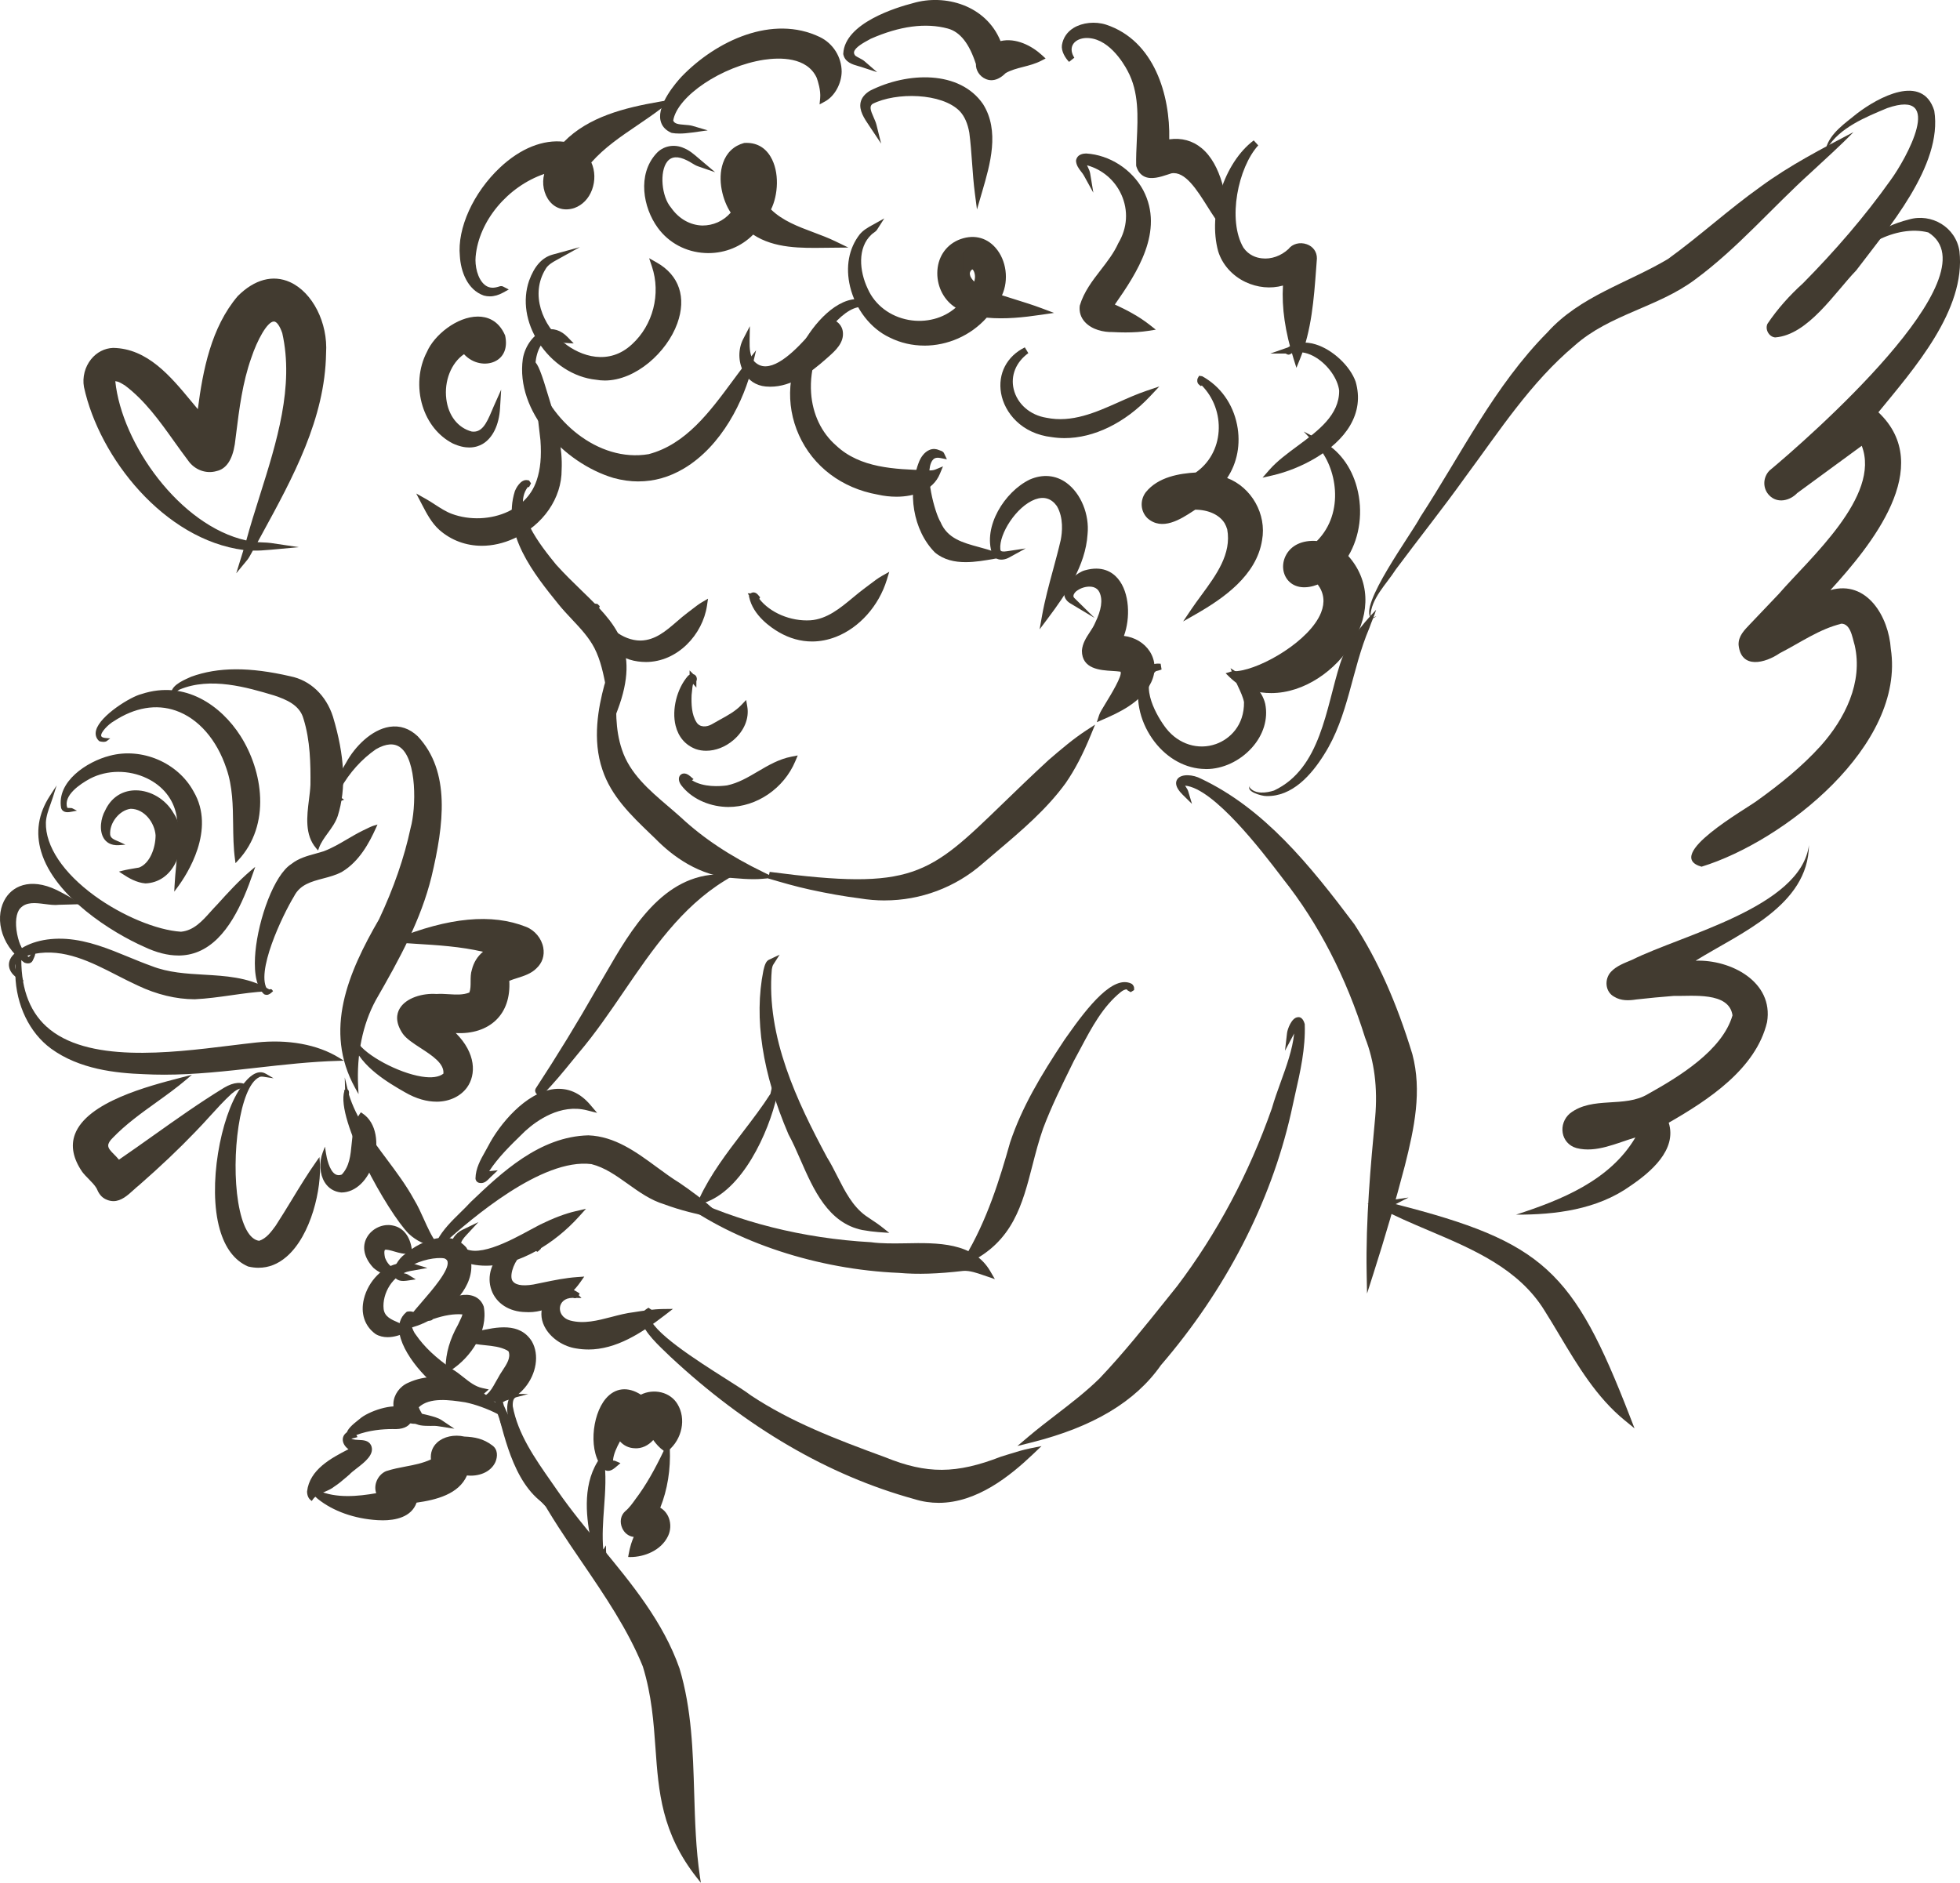 <?xml version="1.0" encoding="UTF-8"?>
<svg id="Layer_2" data-name="Layer 2" xmlns="http://www.w3.org/2000/svg" viewBox="0 0 152.715 146.712">
  <g id="Layer_1-2" data-name="Layer 1">
    <g>
      <g>
        <path d="m47.869,55.245c-.459-1.661-.539-3.333-1.317-4.864-.691-1.331-1.886-2.292-2.819-3.446-1.887-2.335-4.38-5.428-3.359-8.604.095-.221.382-.715.691-.653.017.027-.057.009-.076.018-1.589,1.887.891,4.937,2.129,6.46,3.426,3.815,6.961,5.252,4.751,11.088Z" fill="#423b30" stroke-width="0"/>
        <path d="m47.829,56.094l-.215-.779c-.161-.582-.277-1.167-.389-1.734-.214-1.085-.416-2.11-.909-3.081-.437-.84-1.077-1.522-1.756-2.244-.348-.37-.707-.752-1.033-1.155-1.887-2.333-4.472-5.531-3.404-8.851.05-.118.425-.951.995-.831l.105.021.151.223-.152.291-.102.002c-1.294,1.73,1.059,4.627,2.201,6.031.671.747,1.345,1.401,1.997,2.033,2.586,2.504,4.628,4.484,2.798,9.319l-.287.755Zm-7.405-15.746c.239,2.37,2.085,4.654,3.514,6.422.313.387.666.763,1.007,1.125.674.716,1.37,1.457,1.841,2.364.527,1.038.746,2.147.957,3.22.054.271.108.547.168.825,1.175-3.898-.585-5.603-2.961-7.905-.659-.638-1.34-1.298-2.029-2.066-.759-.934-2.003-2.465-2.498-3.984Zm.609-2.918h-.002.002Z" fill="#423b30" stroke-width="0"/>
      </g>
      <g>
        <path d="m57.265,68.169c-2.355-.106-4.419-1.365-6.029-3.017-1.592-1.539-3.33-3.085-4.045-5.25-.72-2.098-.411-4.332.147-6.43.187-.589.376-1.279.812-1.727.11-.09.204-.008.176.124,0,.01-.012.01-.014,0-.007-.038-.007-.079-.035-.107h-.031c-.37.509-.353,1.195-.45,1.793-.077,1.705-.131,3.325.411,4.933.773,2.363,2.911,3.817,4.657,5.388,1.931,1.806,4.159,3.192,6.532,4.34-.666.059-1.435.011-2.131-.048Z" fill="#423b30" stroke-width="0"/>
        <path d="m58.728,68.508c-.499,0-1.014-.036-1.48-.076-2.752-.124-4.891-1.751-6.201-3.096l-.359-.344c-1.507-1.448-3.066-2.946-3.748-5.006-.813-2.368-.308-4.891.143-6.583l.054-.171c.18-.572.384-1.217.825-1.671.16-.132.327-.149.459-.068.136.083.201.253.164.431l-.038.177-.218.041c-.134.296-.174.646-.216,1.013-.017.15-.034.299-.057.443-.068,1.557-.142,3.197.4,4.806.612,1.871,2.137,3.173,3.611,4.431.33.282.657.562.973.846,1.743,1.628,3.858,3.034,6.47,4.298l.859.417-.951.083c-.222.02-.455.029-.691.029Zm-11.209-14.689c-.627,2.471-.65,4.334-.08,5.999.642,1.939,2.153,3.39,3.614,4.794l.365.352c1.25,1.281,3.275,2.827,5.857,2.941l.011.002c.329.027.682.053,1.034.067-2.227-1.163-4.078-2.445-5.638-3.904-.308-.277-.632-.553-.958-.832-1.53-1.307-3.112-2.658-3.77-4.666-.54-1.601-.5-3.261-.436-4.751Z" fill="#423b30" stroke-width="0"/>
      </g>
      <g>
        <path d="m67.013,69.741c-1.287-.164-2.556-.397-3.824-.672-1.097-.237-2.178-.551-3.252-.867,13.231,1.729,12.616-.179,21.943-8.783.917-.79,1.891-1.621,2.878-2.267-.532,1.302-1.143,2.565-1.945,3.725-1.759,2.42-4.161,4.27-6.411,6.212-2.563,2.247-6.031,3.217-9.388,2.653Z" fill="#423b30" stroke-width="0"/>
        <path d="m68.927,70.165c-.648,0-1.301-.055-1.953-.164-1.199-.152-2.456-.373-3.842-.675-1.129-.243-2.266-.578-3.269-.872l.108-.515c11.163,1.461,12.372.287,18.186-5.346,1.019-.987,2.172-2.104,3.544-3.37,1.027-.885,1.95-1.663,2.912-2.294l.71-.464-.321.785c-.629,1.539-1.256,2.739-1.973,3.775-1.49,2.05-3.444,3.704-5.333,5.303-.376.32-.752.637-1.123.958-2.136,1.872-4.845,2.877-7.645,2.877Zm-5.381-1.289c1.255.265,2.403.462,3.501.602l.011.002c3.263.546,6.693-.421,9.17-2.591.374-.323.75-.641,1.128-.961,1.865-1.58,3.795-3.212,5.243-5.206.556-.803,1.059-1.716,1.555-2.824-.681.506-1.365,1.087-2.101,1.721-1.359,1.254-2.511,2.371-3.527,3.355-5.26,5.097-6.848,6.633-14.978,5.903Z" fill="#423b30" stroke-width="0"/>
      </g>
      <g>
        <path d="m56.557,62.613c-1.221-.059-2.494-.581-3.252-1.565-.292-.37-.119-.725.302-.361-.056.037-.201-.066-.286-.037-0.0.001-0.0.001-.001.002.818.868,2.247.963,3.361.809,1.876-.388,3.177-1.882,5.04-2.242-.84,2-2.942,3.487-5.164,3.395Z" fill="#423b30" stroke-width="0"/>
        <path d="m56.754,62.882c-.069,0-.139-.002-.208-.005h-.002c-1.408-.068-2.698-.693-3.448-1.669-.237-.3-.267-.641-.071-.829.071-.065.332-.255.755.108l.26.226-.127.086c.9.567,2.172.478,2.733.402.871-.182,1.618-.622,2.41-1.089.803-.473,1.634-.963,2.616-1.152l.484-.094-.191.455c-.891,2.121-3.013,3.561-5.211,3.561Zm-.185-.532c1.835.074,3.724-1.049,4.665-2.732-.67.218-1.277.575-1.91.949-.794.467-1.615.951-2.589,1.152-.543.079-1.644.156-2.608-.224.654.502,1.518.811,2.442.855Z" fill="#423b30" stroke-width="0"/>
      </g>
      <g>
        <path d="m54.299,58.121c-2.102-.81-1.729-3.865-.496-5.281.126-.112.247-.045.23.102-.022.027-.029-.058-.038-.067,0,.001 0.0.002 0.0.002-.006-.006-.011-.012-.016-.018-.009-.001-.018-.002-.028-.004-.299.33-.263.84-.324,1.257-.031.769-.004,1.657.424,2.315.336.533,1.015.532,1.521.252.844-.502,1.736-.877,2.396-1.573.318,1.835-1.91,3.607-3.668,3.014Z" fill="#423b30" stroke-width="0"/>
        <path d="m55.026,58.502c-.279,0-.553-.042-.811-.13l-.011-.005c-.804-.309-1.345-.94-1.564-1.822-.31-1.251.096-2.88.963-3.877.042-.038.084-.07.127-.092v-.334l.294.293c.024.006.047.015.07.027.144.074.221.232.2.411l-.036.109v.496l-.252-.287c-.05.159-.067.347-.084.541-.01.109-.02.217-.035.32-.027.703-.005,1.533.384,2.132.262.417.792.374,1.171.165.21-.124.43-.246.647-.365.628-.344,1.221-.67,1.686-1.16l.362-.381.089.517c.159.919-.243,1.894-1.076,2.608-.633.541-1.397.834-2.125.834Zm-.637-.629c.758.253,1.687.023,2.42-.606.524-.449.844-1.013.912-1.58-.428.34-.908.603-1.376.86-.213.117-.427.235-.638.361-.619.341-1.457.332-1.878-.338-.468-.72-.497-1.651-.465-2.467.001-.005.002-.008.002-.012-.291.753-.387,1.622-.211,2.327.122.493.435,1.145,1.236,1.455Z" fill="#423b30" stroke-width="0"/>
      </g>
      <g>
        <path d="m49.742,51.281c-1.799-.231-3.15-1.863-3.416-3.599-0-.064-.052-.414.097-.382.017.016-.009.014-.019.015-.007.009-.014.019-.021.028.392,1.534,1.962,2.861,3.556,2.834,1.613-.048,2.637-1.361,3.82-2.245.353-.253.708-.569,1.067-.777-.356,2.406-2.584,4.475-5.083,4.126Z" fill="#423b30" stroke-width="0"/>
        <path d="m50.313,51.584c-.199,0-.402-.014-.607-.042-1.806-.232-3.337-1.837-3.642-3.82l.149-.026c-.003-.009-.007-.02-.01-.029l-.145-.012c-.014-.203-.017-.412.131-.541l.099-.086.265.032.177.176-.057.171c.42,1.38,1.856,2.506,3.219,2.506h.042c1.126-.033,1.944-.738,2.81-1.486.283-.246.565-.488.857-.705.127-.091.249-.188.372-.283.233-.18.473-.367.719-.511l.474-.277-.08.543c-.33,2.235-2.281,4.392-4.772,4.392Zm-3.152-2.382c.553.923,1.452,1.668,2.614,1.816l.003.002c2.216.294,4.062-1.349,4.641-3.259-.04.03-.081.062-.121.094-.129.1-.257.2-.385.291-.277.208-.55.443-.823.679-.898.775-1.827,1.577-3.143,1.615-1.016-.006-2.037-.473-2.785-1.237Z" fill="#423b30" stroke-width="0"/>
      </g>
      <g>
        <path d="m60.822,49.035c-.951-.547-1.955-1.444-2.19-2.556.063-.135.209.017.278.1-.016.032-.135-.076-.18-.082-.001 0-.002.001-.003.001.879,1.453,2.771,2.185,4.434,2.101,1.794-.126,3.044-1.579,4.408-2.581.415-.301.854-.671,1.276-.91-1.037,3.37-4.662,5.877-8.022,3.927Z" fill="#423b30" stroke-width="0"/>
        <path d="m63.27,49.986c-.881,0-1.752-.241-2.58-.722-.596-.344-2.012-1.295-2.316-2.73l-.018-.085.014-.032-.111-.183h.237c.046-.038.102-.062.163-.07.252-.026.397.18.454.247l.112.135-.063.12c.836,1.076,2.44,1.765,3.984,1.669,1.284-.088,2.31-.938,3.303-1.762.321-.265.639-.529.963-.767.122-.089.245-.183.369-.277.305-.232.619-.473.932-.65l.576-.324-.194.632c-.623,2.025-2.136,3.723-3.95,4.434-.622.244-1.251.365-1.876.365Zm-3.397-1.974c.401.376.825.647,1.082.794h.001c1.271.738,2.654.85,3.999.323,1.436-.562,2.669-1.806,3.352-3.337-.068.052-.136.105-.204.156-.127.097-.254.193-.377.283-.316.232-.626.488-.938.747-1.057.876-2.15,1.781-3.607,1.883-1.051.052-2.291-.206-3.306-.85Z" fill="#423b30" stroke-width="0"/>
      </g>
      <g>
        <path d="m47.865,36.987c-3.654-1.099-7.427-4.952-6.867-8.989.244-1.463,1.735-2.897,3.045-1.539-.098-.006-.259-.16-.382-.209-1.717-.844-2.476,1.704-2.12,2.989,1.009,3.735,5.085,7.09,9.051,6.411,3.608-.957,5.631-4.496,7.784-7.243-1.117,4.712-5.006,10.098-10.511,8.58Z" fill="#423b30" stroke-width="0"/>
        <path d="m49.745,37.515c-.639,0-1.289-.091-1.95-.273l-.006-.002c-3.866-1.164-7.623-5.171-7.053-9.28.175-1.046.895-1.984,1.715-2.238.615-.196,1.251.002,1.781.552l.471.488-.677-.041c-.128-.008-.237-.082-.341-.153-.04-.027-.096-.064-.121-.074-.447-.218-.806-.196-1.115.062-.631.523-.87,1.833-.654,2.609.943,3.49,4.772,6.904,8.753,6.223,2.884-.766,4.734-3.269,6.523-5.69.368-.497.731-.988,1.098-1.455l.742-.948-.277,1.17c-.65,2.743-2.4,6.296-5.359,8.049-1.123.666-2.305.999-3.529.999Zm-1.807-.781c1.782.493,3.487.264,5.068-.673,2.351-1.392,3.904-3.998,4.717-6.354-.076.102-.152.203-.227.306-1.844,2.494-3.75,5.073-6.835,5.891-4.283.743-8.372-2.891-9.374-6.599-.039-.139-.066-.291-.081-.45.027,3.538,3.336,6.854,6.732,7.879Z" fill="#423b30" stroke-width="0"/>
      </g>
      <g>
        <path d="m59.677,29.853c-1.591-.149-2.212-2.008-1.535-3.316-.01.563.01,1.281.401,1.77,1.697,1.82,4.471-1.799,5.537-3.01.492-.42,1.226-.043,1.323.542.138.831-.66,1.432-1.209,1.929-1.239,1.101-2.771,2.255-4.518,2.086Z" fill="#423b30" stroke-width="0"/>
        <path d="m60.022,30.134c-.123,0-.246-.006-.37-.018h0c-.746-.07-1.357-.476-1.722-1.145-.419-.769-.428-1.772-.022-2.555l.518-.999-.02,1.125c-.011.596.023,1.202.343,1.599.25.267.545.405.888.405.009,0,.018,0,.028-.002,1.314-.027,2.99-1.989,3.889-3.041.122-.143.232-.271.328-.381.311-.27.68-.337,1.04-.203.385.139.676.484.741.875.148.894-.589,1.545-1.126,2.021l-.166.147c-1.222,1.085-2.681,2.171-4.35,2.171Zm-1.797-1.824c.042.143.097.279.168.408.278.509.743.82,1.308.873h.002c1.605.152,3.092-.932,4.318-2.021l.168-.15c.494-.437,1.055-.932.956-1.539-.035-.206-.193-.39-.402-.465-.101-.036-.303-.077-.49.082-.068.082-.176.208-.296.349-1.021,1.195-2.729,3.193-4.28,3.226-.014.002-.027.002-.04.002-.49,0-.923-.197-1.286-.587-.045-.058-.087-.117-.124-.177Z" fill="#423b30" stroke-width="0"/>
      </g>
      <g>
        <path d="m68.443,38.282c-5.644-.999-8.382-6.911-5.388-11.82.864-1.377,2.796-3.524,4.582-2.717-1.049-.39-2.156.543-2.857,1.312-2.376,2.727-2.661,7.382.194,9.859,1.956,1.849,4.752,1.912,7.251,1.991.259.029.538.015.758-.076-.692,1.663-3.003,1.804-4.539,1.451Z" fill="#423b30" stroke-width="0"/>
        <path d="m69.842,38.705c-.491,0-.985-.058-1.451-.164-2.797-.497-5.034-2.186-6.139-4.633-1.094-2.424-.883-5.188.578-7.585,1.138-1.812,3.108-3.64,4.917-2.82l-.201.488c-.884-.334-1.887.493-2.57,1.242-1.248,1.433-1.914,3.449-1.778,5.391.114,1.646.807,3.1,1.95,4.092,1.866,1.763,4.586,1.848,6.987,1.924l.1.003c.267.032.49.008.649-.058l.59-.244-.246.59c-.528,1.27-1.94,1.774-3.385,1.774Zm-5.731-13.221c-.332.381-.616.775-.832,1.119-1.367,2.241-1.567,4.826-.546,7.089,1.032,2.288,3.131,3.866,5.756,4.331l.013.002c1.048.24,3.073.323,3.974-.84-.107,0-.198-.006-.28-.015l-.08-.002c-2.494-.079-5.321-.167-7.324-2.062-1.241-1.076-1.997-2.658-2.122-4.445-.127-1.821.406-3.704,1.441-5.177Z" fill="#423b30" stroke-width="0"/>
      </g>
      <g>
        <path d="m73.027,42.857c-1.699-1.713-2.043-4.661-1.145-6.848.204-.455.651-.941,1.188-.691.068.035.224.064.247.114-2.115-.424-.843,4.455-.264,5.38.756,1.832,2.804,1.84,4.421,2.463-1.403.246-3.227.592-4.447-.418Z" fill="#423b30" stroke-width="0"/>
        <path d="m75.239,43.804c-.855,0-1.694-.174-2.381-.744l-.019-.017c-1.693-1.707-2.197-4.707-1.201-7.134.092-.208.351-.69.818-.864.238-.089.488-.076.725.033l.066.024c.109.036.245.082.309.217l.222.473-.512-.102c-.384-.079-.535.068-.628.202-.651.944.207,4.09.64,4.78.536,1.29,1.728,1.613,2.99,1.956.434.118.882.24,1.302.402l.888.341-1.029.18c-.681.12-1.441.253-2.188.253Zm-2.035-1.143c.84.69,2.016.675,3.128.532-.068-.02-.136-.038-.205-.056-1.33-.361-2.705-.734-3.319-2.226-.346-.547-.978-2.6-.923-4.093-.555,2.062-.04,4.463,1.319,5.843Z" fill="#423b30" stroke-width="0"/>
      </g>
      <g>
        <path d="m81.456,47.997c.356-1.979.996-3.897,1.448-5.856.187-.942.159-2.009-.332-2.843-1.738-2.431-5.077,1.557-4.896,3.509.033.483.494.457.815.408-.306.169-.756.223-.943-.152-.702-2.007,1.002-4.591,2.801-5.459,2.561-1.121,4.364,1.696,4.126,4.005-.155,2.396-1.64,4.547-3.019,6.388Z" fill="#423b30" stroke-width="0"/>
        <path d="m81,49.046l.196-1.096c.216-1.201.54-2.395.854-3.549.205-.76.418-1.545.597-2.32.117-.591.237-1.734-.302-2.65-.427-.594-1.001-.772-1.694-.518-1.472.55-2.819,2.714-2.711,3.869.008.111.041.138.052.147.047.038.165.071.461.026l1.464-.221-1.298.714c-.285.153-.604.203-.856.123-.199-.062-.355-.197-.451-.39-.75-2.135.96-4.866,2.922-5.814,1.014-.443,2.028-.35,2.862.259,1.125.82,1.8,2.47,1.641,4.011-.158,2.444-1.668,4.645-3.07,6.517l-.668.891Zm.233-10.774c.606,0,1.142.297,1.553.873.478.81.607,1.884.376,3.047-.183.793-.396,1.583-.604,2.347-.205.76-.416,1.536-.597,2.318,1.113-1.581,2.127-3.361,2.251-5.264.139-1.352-.462-2.838-1.427-3.541-.686-.5-1.491-.569-2.331-.206-1.208.584-2.345,1.977-2.693,3.387.547-1.201,1.64-2.417,2.705-2.814.265-.099.522-.147.767-.147Z" fill="#423b30" stroke-width="0"/>
      </g>
      <g>
        <path d="m85.893,55.796c.199-.606,2.416-3.52,1.439-3.723-1.02-.141-2.774.095-2.772-1.377.067-.775.712-1.346,1.004-2.046.383-.784.72-1.785.341-2.606-.37-.803-1.435-.691-2.06-.288-.382.216-.656.702-.323,1.03-.984-.591.361-1.9,1.074-2.09,3.019-.872,3.576,3.061,2.586,5.1,1.754-.023,3.068,1.561,2.282,3.243-.652,1.403-2.249,2.181-3.57,2.758Z" fill="#423b30" stroke-width="0"/>
        <path d="m85.46,56.273l.183-.559c.063-.193.246-.494.563-1.013.317-.518,1.281-2.095,1.099-2.362-.194-.03-.406-.042-.626-.056-.949-.056-2.384-.143-2.382-1.587.048-.569.334-1.005.611-1.428.16-.244.312-.475.414-.72.503-1.032.614-1.81.345-2.392-.095-.205-.253-.341-.473-.405-.35-.1-.837-.011-1.204.227-.192.109-.33.283-.35.432-.01.074.011.132.068.188l1.579,1.554-1.9-1.14c-.353-.211-.518-.537-.465-.914.103-.738,1.032-1.502,1.607-1.657,1.348-.385,2.145.138,2.575.649.924,1.098.976,3.09.468,4.463.833.097,1.58.538,2.01,1.204.457.708.502,1.58.121,2.394-.741,1.595-2.668,2.436-3.704,2.888l-.539.235Zm-.579-11.091c.161,0,.317.02.461.062.367.106.645.346.804.69.34.735.227,1.662-.343,2.83-.114.276-.287.54-.453.793-.252.385-.49.747-.525,1.161-.001.858.747.97,1.887,1.038.235.014.46.029.659.056.206.042.35.155.421.32.233.537-.324,1.518-1.136,2.843-.052.085-.105.171-.155.255,1.125-.537,2.224-1.225,2.724-2.303.306-.655.276-1.325-.086-1.886-.393-.608-1.126-.982-1.919-.982h-.033l-.428.006.187-.385c.577-1.187.618-3.226-.246-4.251-.479-.569-1.164-.725-2.029-.481-.203.055-.482.229-.724.45.294-.141.623-.217.935-.217Z" fill="#423b30" stroke-width="0"/>
      </g>
      <g>
        <path d="m34.406,41.095c-.593-.536-.965-1.274-1.33-1.974.651.364,1.305.899,2.037,1.166,2.583.962,6.026.013,6.954-2.777.35-1.031.384-2.138.307-3.215-.249-1.962-.354-3.994-.932-5.868-.073.064-.061.267-.123.299.155-1.562,1.242,2.603,1.368,2.91.429,1.613.895,3.261.81,4.943.026,4.328-5.691,7.493-9.091,4.516Z" fill="#423b30" stroke-width="0"/>
        <path d="m37.543,42.529c-1.223,0-2.377-.417-3.311-1.236l-.003-.003c-.606-.546-.982-1.269-1.346-1.968l-.452-.866.773.434c.229.129.458.277.691.429.421.273.857.555,1.308.722,1.396.52,3.084.446,4.406-.186.76-.364,1.759-1.081,2.207-2.427.291-.86.385-1.848.294-3.114-.058-.452-.109-.922-.161-1.393-.141-1.302-.287-2.644-.616-3.905l-.326.168.049-.484c.016-.161.052-.531.337-.582l.18-.158.063.203c.268.171.538.837,1.138,2.861.078.264.134.456.157.512l.072.261c.413,1.549.841,3.152.758,4.797.014,2.218-1.439,4.328-3.702,5.362-.838.384-1.693.573-2.515.573Zm-2.962-1.631c1.401,1.225,3.366,1.443,5.258.579,2.073-.948,3.406-2.87,3.394-4.895.079-1.577-.337-3.138-.741-4.648l-.061-.229c-.014-.027-.07-.215-.149-.479.073.549.133,1.096.191,1.637.052.468.102.935.161,1.399.098,1.352-.005,2.406-.318,3.334-.401,1.204-1.258,2.15-2.479,2.735-1.47.702-3.272.779-4.816.205-.44-.161-.844-.408-1.235-.658.225.379.478.734.796,1.02Z" fill="#423b30" stroke-width="0"/>
      </g>
      <g>
        <path d="m35.382,34.312c-2.349-1.223-3.09-4.494-1.884-6.77.854-1.989,4.445-4.007,5.615-1.299.426,1.961-1.839,2.41-2.907,1.014-2.406,1.359-2.35,5.864.475,6.626,1.225.159,1.62-1.195,2.014-2.081-.116,1.912-1.224,3.48-3.314,2.511Z" fill="#423b30" stroke-width="0"/>
        <path d="m36.568,34.87c-.364,0-.795-.086-1.296-.318l-.011-.006c-1.102-.573-1.932-1.607-2.337-2.908-.439-1.41-.311-2.988.343-4.221.553-1.289,2.324-2.747,3.967-2.749h.003c.678,0,1.595.255,2.119,1.469.214.96-.096,1.701-.813,2.033-.672.312-1.676.202-2.39-.57-.995.681-1.557,2.083-1.378,3.499.163,1.293.902,2.238,1.976,2.527.78.108,1.144-.599,1.562-1.598.049-.117.096-.229.143-.335l.593-1.331-.089,1.455c-.078,1.298-.569,2.309-1.347,2.773-.249.147-.596.279-1.045.279Zm-1.069-.794c.727.335,1.346.358,1.843.062.058-.035.114-.073.167-.117-.241.117-.525.167-.861.123-1.323-.355-2.206-1.464-2.397-2.977-.182-1.443.312-3.284,1.827-4.14l.199-.112.139.182c.54.708,1.387.838,1.904.596.484-.224.679-.732.536-1.393-.315-.716-.865-1.102-1.62-1.102h-.002c-1.398.002-2.996,1.295-3.493,2.45-.598,1.129-.712,2.556-.314,3.836.362,1.163,1.097,2.085,2.072,2.594Z" fill="#423b30" stroke-width="0"/>
      </g>
      <g>
        <path d="m37.774,22.778c-1.131-.395-1.616-1.733-1.679-2.841-.366-3.771,3.966-9.244,7.948-8.608,1.905-2.017,4.789-2.692,7.392-3.144-1.952,1.501-4.076,2.57-5.674,4.431.63,1.15.197,2.872-1.091,3.344-1.691.562-2.549-1.507-1.816-2.816-3.02.794-5.766,3.658-6.054,6.819-.118,1.19.486,3.06,1.982,2.668.094-.005.242-.094.302-.064-.402.222-.851.334-1.309.211Z" fill="#423b30" stroke-width="0"/>
        <path d="m38.161,23.093c-.154,0-.306-.02-.456-.061l-.019-.006c-1.264-.441-1.787-1.878-1.856-3.075-.211-2.163,1.047-4.938,3.128-6.895,1.601-1.504,3.363-2.201,4.987-2.009,1.899-1.937,4.697-2.647,7.443-3.123l1.053-.183-.847.652c-.639.491-1.301.94-1.941,1.375-1.308.887-2.545,1.725-3.579,2.888.294.649.315,1.434.052,2.138-.255.682-.741,1.184-1.367,1.413-.753.249-1.451.065-1.922-.505-.474-.575-.628-1.408-.433-2.148-2.834.972-5.091,3.651-5.344,6.433-.072.719.146,1.73.688,2.192.269.23.585.294.965.197.065-.012.09-.023.115-.03.101-.036.237-.085.374-.015l.44.226-.432.24c-.356.197-.707.297-1.05.297Zm5.23-11.552c-1.327,0-2.75.659-4.07,1.901-1.938,1.822-3.157,4.481-2.965,6.469.024.417.114.884.287,1.311-.111-.437-.146-.893-.106-1.286.287-3.156,2.974-6.187,6.249-7.048l.601-.159-.303.543c-.361.644-.292,1.545.161,2.094.233.282.657.575,1.341.344.472-.174.847-.565,1.047-1.101.23-.614.19-1.33-.104-1.866l-.088-.161.119-.138c1.104-1.284,2.473-2.213,3.798-3.112.324-.22.653-.443.982-.673-2.317.475-4.564,1.217-6.106,2.85l-.096.102-.138-.021c-.201-.032-.404-.049-.61-.049Z" fill="#423b30" stroke-width="0"/>
      </g>
      <g>
        <path d="m52.397,10.099c-1.693-.776.101-3.087.908-3.955,2.565-2.655,6.863-4.739,10.457-3.021.938.449,1.549,1.42,1.554,2.459-.009.791-.464,1.711-1.147,2.086.052-.56-.118-1.233-.285-1.699-1.851-3.992-11.238-.005-11.696,3.447.185.706,1.158.485,1.713.649-.425.059-1.029.121-1.501.036Z" fill="#423b30" stroke-width="0"/>
        <path d="m52.935,10.406c-.219,0-.414-.015-.585-.047l-.063-.02c-.463-.212-.742-.541-.829-.979-.245-1.234,1.204-2.911,1.653-3.394,2.706-2.803,7.082-4.847,10.764-3.081,1.03.493,1.699,1.551,1.704,2.696-.011.943-.552,1.916-1.285,2.318l-.436.238.046-.494c.056-.594-.171-1.305-.271-1.584-.763-1.643-2.893-1.581-4.096-1.404-3.291.502-6.768,2.835-7.083,4.741.098.252.406.293.89.329.215.015.437.032.628.088l1.171.346-1.21.168c-.381.053-.712.08-1.0.08Zm7.981-7.65c-2.72,0-5.505,1.587-7.423,3.572-.766.826-1.609,2.048-1.531,2.84.515-2.288,4.367-4.559,7.496-5.035,2.326-.356,3.983.259,4.663,1.725.089.246.25.747.302,1.275.368-.391.62-.987.627-1.554-.004-.94-.555-1.812-1.404-2.218-.878-.42-1.8-.605-2.731-.605Z" fill="#423b30" stroke-width="0"/>
      </g>
      <g>
        <path d="m76.894,5.907c-.363-.154-.626-.548-.589-.949-.389-1.222-1.049-2.623-2.383-2.987-2.064-.557-4.282-.029-6.187.81-.566.317-1.922.947-1.3,1.725.205.188.563.305.743.461-.449-.146-1.099-.232-1.212-.777.101-2.023,3.533-3.251,5.224-3.684,2.64-.785,5.65.307,6.604,3.016,1.141-.386,2.39.216,3.219.977-.894.463-1.944.477-2.815.984-.343.349-.81.651-1.304.425Z" fill="#423b30" stroke-width="0"/>
        <path d="m77.245,6.25c-.177,0-.33-.044-.458-.102-.459-.197-.766-.678-.748-1.158-.518-1.601-1.233-2.506-2.186-2.765-1.729-.468-3.752-.197-6.011.797l-.143.08c-.378.205-1.081.585-1.154.943-.012.061-.015.155.096.294.056.047.193.12.324.188.137.071.278.146.386.238l.991.858-1.245-.408c-.07-.023-.146-.044-.222-.065-.438-.124-1.038-.296-1.166-.908l-.007-.032.002-.035c.119-2.388,4.18-3.608,5.422-3.927,2.504-.746,5.697.162,6.831,2.953,1.195-.28,2.44.368,3.235,1.101l.277.255-.334.173c-.453.235-.935.361-1.403.481-.49.126-.954.246-1.37.481-.424.423-.805.558-1.116.558Zm-5.125-4.774c.653,0,1.277.079,1.872.24,1.149.314,1.988,1.348,2.565,3.161l.016.052-.005.053c-.025.274.159.569.429.684l.007.003c.296.132.634.009,1.006-.371l.056-.042c.487-.283,1.02-.421,1.533-.553.32-.082.628-.162.92-.273-.731-.558-1.728-.961-2.641-.656l-.246.083-.086-.246c-.942-2.676-3.933-3.549-6.28-2.85-1.706.437-3.637,1.246-4.532,2.304.24-.168.499-.309.713-.424l.16-.088c1.624-.717,3.134-1.075,4.513-1.075Z" fill="#423b30" stroke-width="0"/>
      </g>
      <g>
        <path d="m95.384,17.485c-1.104-1.148-2.376-4.533-4.157-4.237-.838.252-2.065.835-2.437-.366-.045-2.472.549-5.176-.695-7.478-.697-1.329-1.969-2.825-3.6-2.698-1.08.109-1.616.988-1.01,1.936-.227-.238-.538-.702-.482-1.093.228-1.385,1.935-1.742,3.095-1.375,3.648,1.208,4.897,5.511,4.73,8.999,3.579-.741,4.591,3.616,4.556,6.313Z" fill="#423b30" stroke-width="0"/>
        <path d="m95.64,18.13l-.446-.462c-.356-.37-.718-.943-1.101-1.551-.825-1.305-1.751-2.802-2.824-2.609-.064.021-.165.055-.271.089-.581.191-1.306.432-1.859.147-.283-.146-.486-.409-.602-.784l-.012-.074c-.012-.643.02-1.311.05-1.957.086-1.845.176-3.754-.713-5.4-.334-.638-1.567-2.696-3.347-2.561-.45.045-.797.247-.944.552-.136.28-.087.628.136.978l-.412.324c-.297-.309-.621-.838-.554-1.31.094-.569.408-1.028.91-1.337.688-.42,1.677-.525,2.527-.255,3.773,1.249,5.004,5.518,4.925,8.937.966-.133,1.815.102,2.52.684,1.535,1.266,2.05,3.995,2.025,5.946l-.008.643Zm-4.207-5.159c1.298,0,2.255,1.516,3.106,2.864.194.308.382.605.563.867-.102-1.721-.612-3.761-1.815-4.754-.656-.538-1.468-.717-2.405-.518l-.334.07.016-.34c.158-3.284-.938-7.541-4.548-8.737-.584-.183-1.269-.155-1.803.059.082-.017.168-.03.255-.039.072-.006.144-.009.215-.009,1.994,0,3.287,2.165,3.645,2.847.958,1.774.865,3.757.775,5.675-.03.623-.06,1.269-.05,1.883.074.218.181.361.329.437.354.185.938-.009,1.452-.177.109-.036.215-.073.316-.103.096-.015.19-.023.283-.023Z" fill="#423b30" stroke-width="0"/>
      </g>
      <g>
        <path d="m101.044,27.881c-.605-1.936-.982-3.974-.786-6.006-1.991.788-4.458-.308-5.091-2.379-.745-2.73.391-6.625,2.677-8.345-1.68,1.839-2.505,6.039-1.185,8.283.938,1.34,2.803,1.195,3.912.167.531-.693,1.794-.399,1.774.541-.204,2.622-.316,5.308-1.302,7.739Z" fill="#423b30" stroke-width="0"/>
        <path d="m101.012,28.662l-.22-.702c-.661-2.113-.933-3.986-.829-5.709-.951.267-2.001.164-2.94-.285-1.026-.494-1.796-1.366-2.11-2.392-.804-2.949.465-6.898,2.771-8.634l.353.388c-1.565,1.716-2.422,5.814-1.152,7.973.421.6,1.01.784,1.428.828.735.091,1.506-.191,2.077-.722.302-.402.885-.569,1.431-.374.496.174.797.602.787,1.116l-.058.782c-.176,2.37-.358,4.818-1.262,7.05l-.277.682Zm-.45-7.192l-.042.431c-.149,1.555.031,3.243.551,5.138.642-1.957.8-4.083.953-6.146l.058-.77c.008-.393-.302-.546-.434-.593-.263-.092-.646-.058-.868.232-.711.664-1.637.991-2.522.891-.744-.079-1.389-.458-1.815-1.067-.943-1.602-.854-4.074-.177-6.097-.955,1.8-1.343,4.111-.844,5.938.268.878.937,1.633,1.831,2.063.937.45,1.995.5,2.908.139l.401-.159Z" fill="#423b30" stroke-width="0"/>
      </g>
      <g>
        <path d="m99.107,36.782c1.764-2.013,5.527-3.324,5.499-6.349-.198-1.703-2.305-3.76-4.069-3.148q.002 0.0.005 0c-.049.014-.14.116-.15.078,1.704-1.287,4.39.768,4.986,2.473,1.062,3.704-3.228,6.247-6.271,6.946Z" fill="#423b30" stroke-width="0"/>
        <path d="m98.371,37.221l.537-.614c.594-.676,1.41-1.28,2.201-1.863,1.598-1.181,3.25-2.403,3.233-4.309-.106-.904-.843-1.968-1.788-2.562-.587-.368-1.186-.505-1.715-.397l-.226.064c-.042.044-.159.133-.303.079l-.14-.07h-1.192l1.368-.476c.603-.403,1.346-.487,2.156-.24,1.321.4,2.694,1.68,3.126,2.914.343,1.198.193,2.342-.441,3.419-1.175,1.991-3.87,3.379-6.019,3.873l-.795.182Zm5.054-9.349c.778.694,1.342,1.659,1.443,2.53.022,2.203-1.741,3.507-3.446,4.765-.491.364-.966.714-1.388,1.078,1.815-.609,3.773-1.781,4.697-3.347.559-.946.691-1.953.393-2.99-.255-.731-.928-1.508-1.699-2.036Z" fill="#423b30" stroke-width="0"/>
      </g>
      <g>
        <path d="m97.564,53.537c-.601-.178-1.124-.525-1.568-.955.134-.043.347-.008.48-.031,2.643-.285,8.895-4.256,6.281-7.322-3.201,1.42-3.496-3.182-.056-2.798,2.339-2.244,1.829-6.031.119-7.862,3.04,1.58,3.678,6.035,1.903,8.784,4.192,4.387-1.918,11.685-7.159,10.183Z" fill="#423b30" stroke-width="0"/>
        <path d="m99.037,54.007c-.512,0-1.029-.068-1.546-.217h-.002c-.597-.176-1.161-.518-1.676-1.019l-.317-.308.42-.133c.118-.038.244-.036.362-.035.057.003.111.003.155-.005,1.899-.205,5.629-2.37,6.498-4.553.318-.799.231-1.534-.256-2.189-.932.359-1.751.267-2.261-.264-.481-.5-.579-1.293-.243-1.972.403-.819,1.3-1.245,2.435-1.155,2.219-2.233,1.524-5.8.023-7.407l-1.049-1.123,1.364.71c1.357.705,2.346,2.006,2.785,3.661.485,1.831.233,3.807-.675,5.326,1.652,1.854,1.778,4.371.325,6.775-1.276,2.109-3.723,3.908-6.341,3.908Zm-1.398-.723c2.873.826,5.901-1.166,7.287-3.458,1.362-2.254,1.215-4.604-.394-6.289l-.143-.15.113-.174c.901-1.398,1.176-3.344.716-5.08-.252-.952-.702-1.775-1.306-2.412,1.021,2.124.885,5.067-1.027,6.903l-.089.085-.123-.014c-.966-.105-1.709.203-2.029.852-.233.473-.171,1.038.151,1.374.381.396,1.057.421,1.856.068l.18-.08.128.15c.716.841.877,1.834.463,2.876-.926,2.326-4.675,4.548-6.763,4.86.315.226.643.39.982.49h0Z" fill="#423b30" stroke-width="0"/>
      </g>
      <g>
        <path d="m46.486,29.33c-3.309-.329-6.121-4.127-5.014-7.366.295-.812.774-1.63,1.66-1.872-.279.155-.652.393-.836.717-2.517,4.041,3.462,9.642,7.125,6.214,1.725-1.571,2.364-4.13,1.626-6.335,4.449,2.523-.432,9.383-4.561,8.642Z" fill="#423b30" stroke-width="0"/>
        <path d="m47.118,29.65c-.224,0-.446-.02-.668-.059-1.75-.177-3.43-1.27-4.495-2.927-.982-1.528-1.25-3.272-.733-4.785.417-1.151,1.019-1.816,1.84-2.042l2.119-.581-1.922,1.066c-.139.077-.561.311-.735.617-1.249,2.006-.244,4.412,1.392,5.755,1.344,1.102,3.542,1.8,5.323.136,1.643-1.496,2.268-3.93,1.557-6.058l-.218-.652.599.34c1.746.99,2.326,2.72,1.594,4.747-.81,2.242-3.236,4.444-5.654,4.444Zm-5.624-6.046c.03.929.337,1.889.905,2.773.966,1.504,2.543,2.535,4.114,2.691l.02.003c2.371.402,4.928-1.792,5.743-4.045.547-1.513.258-2.833-.788-3.714.439,2.138-.276,4.437-1.889,5.906-2.025,1.895-4.506,1.123-6.016-.117-1.055-.867-1.87-2.141-2.089-3.497Z" fill="#423b30" stroke-width="0"/>
      </g>
      <g>
        <path d="m51.462,17.59c-1.105-1.514-1.485-3.942-.152-5.425.473-.546,1.228-.679,1.879-.378.48.19.886.594,1.273.919-.24-.083-.549-.326-.823-.447-2.644-1.329-2.765,2.687-1.555,4.091,1.281,1.845,3.787,2.031,5.181.23-1.111-1.472-1.411-4.591.784-5.186,2.422-.099,2.638,3.363,1.702,4.971,1.369,1.465,3.462,1.825,5.211,2.671-2.083.016-4.517.212-6.316-1.101-1.928,2.152-5.476,2.011-7.184-.346Z" fill="#423b30" stroke-width="0"/>
        <path d="m55.193,19.723c-.089,0-.177-.003-.266-.008-1.486-.076-2.826-.794-3.678-1.969h0c-1.153-1.581-1.593-4.136-.136-5.758.534-.619,1.411-.797,2.186-.441.421.168.795.493,1.124.778l1.298,1.096-1.345-.465c-.157-.053-.324-.156-.486-.255-.12-.073-.242-.149-.358-.2-.705-.356-1.223-.32-1.548.099-.606.776-.443,2.717.3,3.579.605.87,1.488,1.369,2.44,1.395.838,0,1.625-.334,2.21-1.004-.635-.96-1.046-2.568-.603-3.861.277-.808.847-1.351,1.649-1.568.917-.062,1.612.324,2.053,1.058.729,1.208.59,3.021.042,4.122.895.879,2.114,1.336,3.296,1.778.569.214,1.156.434,1.706.699l1.02.493-1.787.018c-1.859.024-3.969.068-5.626-1.028-.913.926-2.162,1.442-3.489,1.442Zm-3.62-7.456c-.022.023-.044.045-.064.07-1.228,1.367-.879,3.666.166,5.097l.001.002c.757,1.046,1.953,1.686,3.278,1.754,1.335.07,2.617-.452,3.495-1.43l.159-.177.193.139c1.377,1.007,3.191,1.054,4.903,1.069-.174-.067-.347-.132-.519-.197-1.297-.487-2.638-.988-3.626-2.047l-.134-.144.099-.17c.54-.928.697-2.702.058-3.763-.34-.564-.834-.854-1.521-.811-.575.162-1.009.576-1.23,1.22-.396,1.157.017,2.711.646,3.543l.121.161-.124.161c-.689.89-1.695,1.355-2.764,1.357-1.121-.03-2.157-.612-2.843-1.599-.816-.944-1.118-3.178-.299-4.227.002-.003.004-.005.005-.008Z" fill="#423b30" stroke-width="0"/>
      </g>
      <g>
        <path d="m76.22,15.041c-.205-1.57-.229-3.157-.432-4.725-.113-.662-.352-1.342-.817-1.834-1.53-1.571-5.28-1.551-7.117-.616-.655.51.026,1.306.178,1.916-.543-.813-1.293-1.769-.109-2.487,2.543-1.284,6.646-1.679,8.457.972,1.282,2.044.455,4.664-.159,6.775Z" fill="#423b30" stroke-width="0"/>
        <path d="m76.122,16.324l-.163-1.248c-.104-.796-.163-1.605-.219-2.388-.056-.77-.113-1.565-.214-2.339-.124-.722-.375-1.293-.747-1.686-1.386-1.425-4.96-1.499-6.805-.562-.242.194-.154.485.098,1.049.083.188.17.382.217.569l.365,1.471-.938-1.405c-.374-.553-.798-1.181-.66-1.812.077-.352.323-.656.73-.904,2.928-1.477,7-1.605,8.812,1.049,1.31,2.086.549,4.695-.064,6.792l-.412,1.414Zm-5.041-9.36c1.562,0,3.157.388,4.078,1.334.448.473.746,1.137.888,1.974.104.799.162,1.601.218,2.379.024.329.048.664.076.999.466-1.753.782-3.702-.186-5.242-1.665-2.439-5.448-2.085-7.808-1.023.779-.267,1.75-.42,2.733-.42Z" fill="#423b30" stroke-width="0"/>
      </g>
      <g>
        <path d="m69.431,26.061c-2.655-1.239-4.13-5.21-2.235-7.639.247-.295.589-.482.919-.665-.073.111-.283.214-.394.33-1.248,1.146-1.017,3.124-.349,4.522,1.276,2.904,5.357,3.559,7.539,1.306-1.998-.907-2.25-4.034-.15-4.966,2.594-1.101,4.149,2.162,2.934,4.215,1.114.369,2.316.704,3.383,1.104-1.418.206-2.873.363-4.302.208-1.772,2.071-4.886,2.82-7.345,1.585Zm6.599-3.683c.108-.186.203-.601.202-.774.009-.255-.059-.506-.19-.725,0,0-.001.022-.001.022-.321-.469-.823.129-.729.529-0,0-.019-.012-.019-.012.101.413.395.725.736.959Z" fill="#423b30" stroke-width="0"/>
        <path d="m72.024,26.93c-.93,0-1.858-.205-2.708-.632-1.48-.693-2.66-2.21-3.081-3.963-.368-1.534-.101-2.981.753-4.075.277-.332.631-.529.974-.72l.938-.522-.565.884c-.067.102-.174.177-.276.25-.053.039-.109.076-.148.117-1.119,1.026-.955,2.859-.302,4.227.557,1.267,1.747,2.172,3.187,2.432,1.35.241,2.698-.112,3.667-.954-.885-.555-1.437-1.574-1.433-2.694.005-1.163.611-2.124,1.622-2.573,1.107-.471,2.171-.253,2.915.599.854.973,1.048,2.512.504,3.704.306.099.618.196.93.293.727.226,1.479.461,2.167.719l.96.361-1.015.147c-1.352.199-2.794.358-4.231.223-1.263,1.413-3.065,2.179-4.861,2.179Zm-5.422-5.969c-.005.403.043.822.146,1.251.384,1.601,1.455,2.985,2.794,3.61l.007.003c2.285,1.146,5.304.496,7.027-1.521l.09-.106.138.015c1.042.111,2.104.055,3.134-.062-.362-.118-.73-.232-1.092-.344-.415-.13-.83-.259-1.233-.393l-.312-.103.167-.282c.612-1.032.484-2.485-.296-3.376-.344-.393-1.099-.976-2.308-.462-.811.361-1.301,1.143-1.305,2.091-.004,1.049.569,1.989,1.461,2.394l.341.155-.261.268c-1.104,1.14-2.749,1.643-4.397,1.348-1.613-.29-2.949-1.31-3.574-2.73-.247-.517-.444-1.126-.528-1.754Zm9.514,1.797l-.235-.162c-.378-.259-.637-.561-.775-.901h-.057l-.019-.276v-2.206l.341,1.407c.052-.042.108-.077.167-.105.086-.036.172-.061.254-.049l.016-.471.461.749c.159.265.237.567.227.869.002.209-.107.673-.237.897l-.143.247Zm-.511-1.239c.064.15.167.291.305.424.035-.135.058-.271.058-.337.006-.174-.028-.34-.099-.493l-.045-.064c-.034-.05-.056-.058-.056-.058h-.001c-.01,0-.052.018-.102.077-.074.089-.115.218-.096.3l.035.149Z" fill="#423b30" stroke-width="0"/>
      </g>
      <g>
        <path d="m86.674,25.612c-1.027.039-2.437-.515-2.283-1.76.541-1.799,2.215-3.066,2.981-4.791,1.594-2.635-.012-5.984-2.982-6.518-.015.01-.03.021-.044.031.002.333.285.683.333.972-.186-.338-.563-.628-.577-1.036.045-.252.333-.278.537-.285,1.721.105,3.382,1.208,4.202,2.72,1.631,3.113-.61,6.378-2.376,8.894,1.036.464,2.057.978,2.953,1.684-.864.135-1.842.137-2.744.09Z" fill="#423b30" stroke-width="0"/>
        <path d="m87.694,25.904c-.321,0-.661-.011-1.023-.029-.665.012-1.577-.17-2.138-.781-.324-.352-.463-.793-.403-1.275.321-1.081.988-1.945,1.634-2.78.509-.658,1.035-1.339,1.367-2.086.715-1.186.797-2.556.241-3.787-.509-1.129-1.494-1.963-2.675-2.285.022.05.045.1.069.149.072.153.146.311.173.473l.25,1.513-.741-1.343c-.055-.102-.131-.197-.207-.294-.183-.237-.39-.505-.403-.861.089-.532.617-.552.791-.558,1.829.112,3.563,1.233,4.444,2.858,1.669,3.187-.493,6.46-2.209,8.911.879.403,1.856.907,2.717,1.586l.475.374-.597.094c-.517.08-1.1.121-1.765.121Zm-1.019-.556h.012c.761.039,1.44.036,2.028-.011-.777-.523-1.615-.925-2.359-1.258l-.292-.13.183-.262c1.661-2.367,3.936-5.608,2.358-8.62-.616-1.136-1.74-2.021-2.97-2.394.97.47,1.761,1.269,2.216,2.277.628,1.392.535,2.94-.255,4.248-.342.776-.888,1.481-1.416,2.165-.645.834-1.254,1.622-1.538,2.565-.031.285.059.573.277.811.415.452,1.192.647,1.743.609h.011Z" fill="#423b30" stroke-width="0"/>
      </g>
      <g>
        <path d="m81.993,33.801c-3.944-.436-5.113-4.979-2.026-6.496-2.419,1.756-1.276,5.068,1.526,5.509,2.852.592,5.339-1.241,7.923-2.113-1.862,1.981-4.597,3.545-7.423,3.1Z" fill="#423b30" stroke-width="0"/>
        <path d="m82.945,34.139c-.333,0-.663-.026-.987-.076-2.367-.265-3.694-1.91-3.959-3.423-.265-1.511.445-2.88,1.851-3.572l.272.45c-.967.702-1.392,1.753-1.139,2.809.277,1.152,1.279,2.025,2.55,2.226,1.982.409,3.834-.412,5.623-1.211.709-.317,1.442-.643,2.176-.891l.998-.337-.721.767c-1.96,2.086-4.387,3.258-6.664,3.258Zm-4.375-3.355c.322,1.251,1.477,2.536,3.452,2.755l.012.002c2.034.318,4.292-.461,6.236-2.112-.302.129-.603.264-.898.396-1.865.832-3.79,1.696-5.933,1.248-1.349-.211-2.444-1.095-2.869-2.288Z" fill="#423b30" stroke-width="0"/>
      </g>
      <g>
        <path d="m93.034,47.635c1.304-1.938,3.305-3.951,2.843-6.44-.045-.14-.1-.276-.095-.276-.062-.133-.133-.264-.126-.261-.53-.885-1.624-1.215-2.605-1.206-.975.624-2.402,1.69-3.478.724-.447-.447-.463-1.147-.097-1.651.879-1.106,2.442-1.372,3.781-1.446,2.56-1.71,2.573-5.476.338-7.449-.005.005-.009.011-.013.016-.001.038.001.069.01.108-.041.027-.073-.206.012-.183,2.695,1.498,3.503,5.38,1.586,7.814,1.988.55,3.258,2.645,2.887,4.662-.419,2.651-2.901,4.366-5.041,5.587Z" fill="#423b30" stroke-width="0"/>
        <path d="m92.185,48.423l.63-.935c.244-.362.512-.729.785-1.099,1.167-1.589,2.374-3.232,2.019-5.145-.014-.038-.04-.108-.058-.158-.008-.023-.016-.045-.023-.07l-.071-.146c-.014-.027-.029-.058-.042-.088-.403-.663-1.256-1.058-2.294-1.067l-.161.105c-.966.631-2.424,1.583-3.572.553-.538-.538-.59-1.377-.134-2.003.975-1.228,2.678-1.477,3.905-1.551,1.045-.725,1.694-1.889,1.783-3.208.09-1.333-.396-2.645-1.311-3.573l-.077.052-.168-.143c-.127-.117-.139-.352-.067-.485l.1-.18.241.035c1.421.781,2.39,2.15,2.717,3.779.299,1.487.017,2.979-.772,4.151,1.891.72,3.094,2.815,2.72,4.85-.434,2.741-2.99,4.522-5.169,5.767l-.98.559Zm3.892-7.46c.02.056.036.103.052.152.406,2.169-.927,3.986-2.104,5.587-.012.017-.024.033-.037.052,1.765-1.134,3.495-2.65,3.826-4.745.35-1.903-.86-3.86-2.696-4.368l-.382-.106.246-.312c.859-1.09,1.183-2.556.888-4.021-.139-.69-.402-1.327-.768-1.88.296.726.43,1.524.376,2.327-.102,1.507-.858,2.837-2.075,3.651l-.06.039-.072.005c-1.13.062-2.733.27-3.588,1.346-.295.406-.265.958.077,1.301.771.691,1.78.13,2.921-.612l.293-.19h.119c1.248,0,2.289.497,2.791,1.336l.103.173-.013.014.114.238-.011.015Z" fill="#423b30" stroke-width="0"/>
      </g>
      <g>
        <path d="m93.637,59.648c-3.089-.237-5.361-3.856-4.535-6.763.2-.456.544-.929,1.102-.91.007,0,.01.014,0,.017-.09.006-.187.055-.276.078-1.481,1.173-.185,3.695.738,4.865,2.246,2.844,6.577,1.382,6.526-2.23-.132-.715-.533-1.345-.779-1.981.818.52,1.684,1.193,1.912,2.181.523,2.574-2.193,4.984-4.689,4.744Z" fill="#423b30" stroke-width="0"/>
        <path d="m93.986,59.928c-.125,0-.249-.006-.372-.018-1.476-.114-2.873-.972-3.834-2.351-1.014-1.457-1.363-3.231-.932-4.747.41-.941.999-1.101,1.365-1.101l.219.008.073.449-.224.076c-.081.014-.129.03-.167.042-.02.008-.041.015-.061.021-1.33,1.12.136,3.596.819,4.463.968,1.225,2.487,1.699,3.874,1.205,1.071-.381,2.207-1.439,2.182-3.269-.077-.394-.276-.817-.468-1.225-.105-.223-.208-.443-.294-.664l-.29-.749.678.431c.811.517,1.774,1.249,2.027,2.345.24,1.176-.141,2.423-1.043,3.425-.94,1.045-2.273,1.659-3.554,1.659Zm-4.726-4.97c.133.79.456,1.584.953,2.298.871,1.251,2.126,2.027,3.444,2.127l.005.002c1.23.111,2.563-.444,3.485-1.469.79-.876,1.125-1.954.92-2.959-.136-.591-.537-1.063-1.015-1.457.167.364.324.743.4,1.155.029,1.809-.941,3.255-2.528,3.817-1.599.573-3.354.03-4.465-1.375-.413-.523-.902-1.308-1.2-2.139Z" fill="#423b30" stroke-width="0"/>
      </g>
      <g>
        <path d="m67.245,95.589c-3.307-.671-4.157-4.731-5.577-7.319-1.678-3.91-2.777-8.344-1.929-12.588.047-.198.127-.581.29-.658-.086.135-.125.31-.152.466-.448,5.266,1.895,10.282,4.323,14.811.975,1.561,1.557,3.534,3.088,4.644.376.271.827.536,1.162.801-.406-.029-.803-.086-1.205-.157Z" fill="#423b30" stroke-width="0"/>
        <path d="m69.287,96.069l-.857-.061c-.377-.027-.769-.079-1.232-.161h-.006c-2.662-.54-3.808-3.155-4.818-5.461-.313-.716-.609-1.392-.938-1.991-2.044-4.763-2.699-9.051-1.956-12.767.096-.406.19-.729.436-.844l.83-.393-.495.773c-.061.094-.092.24-.114.37-.448,5.276,1.982,10.324,4.296,14.64.292.467.559.991.816,1.499.578,1.14,1.177,2.318,2.194,3.055.156.112.325.224.493.335.24.158.478.315.677.471l.675.532Zm-1.993-.74c.039.008.077.014.115.02-.095-.064-.187-.127-.276-.191-1.12-.811-1.749-2.048-2.356-3.244-.252-.497-.513-1.011-.802-1.474-1.818-3.39-3.701-7.216-4.256-11.285.069,2.765.802,5.776,2.19,9.01.329.597.63,1.284.948,2.01,1.005,2.295,2.045,4.668,4.436,5.155Z" fill="#423b30" stroke-width="0"/>
      </g>
      <g>
        <path d="m75.368,98.16c1.711-2.816,2.701-5.919,3.589-9.067.952-2.846,2.546-5.431,4.2-7.917.79-1.109,3.379-5.003,4.879-4.29.019.017.067.076.067.112 0.0.011-.015.011-.014 0-.215-.322-.661-.108-.903.081-1.752,1.399-2.681,3.536-3.743,5.458-.856,1.742-1.727,3.481-2.412,5.298-1.423,4.02-1.275,8.207-5.663,10.325Z" fill="#423b30" stroke-width="0"/>
        <path d="m74.679,98.786l.464-.763c1.757-2.891,2.759-6.163,3.56-9.002.91-2.718,2.351-5.159,4.234-7.991l.188-.267c1.693-2.412,3.617-4.795,5.024-4.116l.061.039c.005.006.115.103.147.238l.001.002-.001.002c.005.023.008.045.008.07v.149l-.267.167-.282-.167.002-.044c-.012-.006-.03-.006-.046-.008-.106,0-.278.077-.425.191-1.41,1.126-2.289,2.782-3.139,4.383-.178.335-.355.669-.535.995l-.165.337c-.785,1.595-1.596,3.244-2.231,4.927-.338.955-.59,1.936-.834,2.884-.783,3.047-1.523,5.926-4.962,7.588l-.803.388Zm10.528-19.895c-.696.817-1.317,1.701-1.649,2.176l-.185.262c-1.856,2.79-3.278,5.197-4.165,7.847-.732,2.597-1.636,5.565-3.137,8.296,2.525-1.587,3.15-4.017,3.863-6.793.246-.958.502-1.95.849-2.932.646-1.713,1.463-3.373,2.253-4.979l.171-.349c.185-.335.36-.666.537-.998.454-.855.916-1.724,1.464-2.53Z" fill="#423b30" stroke-width="0"/>
      </g>
      <g>
        <path d="m76.933,99.196c-.585-.197-1.268-.468-1.884-.428-1.659.192-3.32.298-4.988.157-5.947-.251-12.417-2.177-17.011-5.583,4.573,2.243,9.702,3.434,14.798,3.718,2.911.414,7.36-.831,9.085,2.136Z" fill="#423b30" stroke-width="0"/>
        <path d="m77.516,99.673l-.876-.299c-.506-.176-1.08-.376-1.573-.343-2.0.233-3.555.285-5.027.156-6.333-.265-12.748-2.373-17.146-5.634l.273-.449c4.324,2.121,9.405,3.397,14.696,3.692.822.115,1.74.1,2.712.086,2.475-.05,5.271-.085,6.587,2.182l.354.608Zm-21.52-4.777c4.029,2.185,9.073,3.555,14.077,3.766,1.444.123,2.967.073,4.947-.156.404-.026.808.059,1.198.174-1.293-1.339-3.494-1.308-5.634-1.269-.99.014-1.931.03-2.772-.089-4.14-.229-8.169-1.06-11.815-2.426Z" fill="#423b30" stroke-width="0"/>
      </g>
      <g>
        <path d="m71.316,116.561c-7.149-1.967-13.513-6.007-18.904-11.036-.559-.574-2.992-2.595-1.891-3.304.01-.005.017.007.007.012-.074.038-.149.117-.194.184-.122,1.788,6.456,5.325,8.016,6.529,3.241,2.149,6.891,3.525,10.525,4.852,3.416,1.389,5.813,1.276,9.222-.049.725-.214,1.5-.484,2.211-.627-2.397,2.282-5.526,4.522-8.993,3.44Z" fill="#423b30" stroke-width="0"/>
        <path d="m73.138,117.106c-.617,0-1.25-.089-1.897-.291-6.7-1.845-13.096-5.579-19.01-11.097-.086-.086-.196-.193-.329-.317-.97-.919-1.999-1.965-1.925-2.768.024-.262.162-.481.399-.634l.15-.097.278.191-.024.309-.143.07c-.005.003-.022.017-.041.036.073,1.202,3.729,3.52,5.932,4.917.846.537,1.577.999,1.982,1.311,3.095,2.053,6.566,3.394,10.454,4.815,3.26,1.323,5.538,1.311,9.036-.047.214-.065.41-.126.608-.188.547-.17,1.112-.346,1.647-.453l.894-.179-.66.629c-1.797,1.71-4.381,3.793-7.353,3.793Zm-20.09-11.352c5.718,5.226,11.887,8.778,18.337,10.553l.009.003c3.087.961,5.912-.87,7.959-2.67-.196.058-.393.12-.587.18-.2.062-.399.124-.594.182-3.578,1.39-6.043,1.402-9.396.039-3.911-1.427-7.413-2.782-10.571-4.877-.401-.309-1.123-.766-1.958-1.295-1.166-.74-2.262-1.448-3.199-2.116Z" fill="#423b30" stroke-width="0"/>
      </g>
      <g>
        <path d="m80.31,112.144c1.827-1.545,3.839-2.867,5.549-4.547,2.161-2.275,4.1-4.768,6.064-7.214,3.192-4.219,5.676-8.951,7.427-13.938.63-2.214,1.828-4.457,1.789-6.744-.007-.001-.014-.002-.021-.003-.019.006-.037.012-.055.016-.244.212-.398.578-.521.81.046-.403.612-1.576.862-.653.075,2.295-.623,4.614-1.086,6.863-1.65,7.233-5.242,13.868-10.067,19.474-2.315,3.307-6.174,4.993-9.943,5.936Z" fill="#423b30" stroke-width="0"/>
        <path d="m79.272,112.676l.867-.734c.703-.594,1.443-1.163,2.158-1.713,1.146-.881,2.331-1.793,3.377-2.82,1.852-1.95,3.573-4.104,5.239-6.185l.805-1.005c3.114-4.115,5.599-8.781,7.384-13.861.192-.676.446-1.378.692-2.057.447-1.236.907-2.506,1.043-3.77l-.715,1.346.159-1.383c.033-.283.347-1.193.838-1.23.18-.033.414.07.541.538.068,1.881-.349,3.714-.752,5.487-.114.502-.227,1.002-.33,1.498-1.592,6.974-5.093,13.747-10.126,19.593-1.991,2.846-5.293,4.823-10.08,6.02l-1.101.276Zm21.65-30.046c-.188.625-.412,1.242-.632,1.85-.243.672-.494,1.364-.685,2.039-1.807,5.147-4.319,9.86-7.47,14.025l-.809,1.01c-1.672,2.091-3.401,4.254-5.275,6.226-1.075,1.055-2.273,1.977-3.432,2.868-.39.3-.787.605-1.179.916,4.017-1.183,6.837-2.991,8.598-5.508,4.993-5.802,8.455-12.497,10.026-19.381.102-.494.216-.998.331-1.502.19-.837.384-1.689.527-2.542Z" fill="#423b30" stroke-width="0"/>
      </g>
      <g>
        <path d="m34.294,96.789c.579-1.119,1.707-1.997,2.573-2.941,2.483-2.367,5.362-5.025,8.986-5.114,2.711.105,4.763,2.32,6.946,3.658.986.674,2.003,1.423,2.834,2.233-1.273-.268-2.556-.57-3.777-1.029-2.115-.634-3.581-2.602-5.707-3.143-3.845-.471-9.061,3.855-11.831,6.313.005.002.009.003.014.005.017-.004.066-.026.05.001-.048.025-.043.026-.088.017Z" fill="#423b30" stroke-width="0"/>
        <path d="m34.419,97.049h-.177l-.344-.07.033-.064-.117-.038.266-.25c.43-.808,1.12-1.487,1.789-2.142.277-.271.551-.54.802-.816,2.394-2.282,5.358-5.106,9.174-5.2,2.069.08,3.728,1.299,5.333,2.479.602.441,1.17.86,1.757,1.219.868.593,1.968,1.38,2.88,2.268l.652.635-.891-.188c-1.238-.261-2.558-.567-3.815-1.038-1.054-.315-1.96-.961-2.837-1.587-.925-.659-1.799-1.283-2.843-1.546-3.875-.491-9.402,4.315-11.429,6.111l-.082.152-.154.076Zm11.423-8.052c-3.596.089-6.478,2.835-8.794,5.042-.114.126-.237.253-.364.381,2.654-2.095,6.481-4.578,9.496-4.228,1.173.296,2.128.978,3.052,1.636.841.6,1.712,1.22,2.699,1.516.917.344,1.863.597,2.786.81-.703-.593-1.45-1.12-2.068-1.543-.594-.364-1.198-.808-1.782-1.237-1.541-1.131-3.134-2.301-5.025-2.376Z" fill="#423b30" stroke-width="0"/>
      </g>
      <g>
        <path d="m35.835,97.926c-.837-.514-.41-1.507.297-1.848-.258.279-.543.625-.483,1.021,1.249,1.801,5.123-.727,6.566-1.445.85-.414,1.802-.809,2.687-1.015-2.069,2.297-5.959,4.754-9.067,3.287Z" fill="#423b30" stroke-width="0"/>
        <path d="m37.862,98.627c-.738,0-1.461-.143-2.14-.464l-.025-.014c-.398-.244-.606-.611-.585-1.034.026-.512.39-1.026.905-1.277l1.262-.611-.954,1.028c-.223.241-.425.497-.42.746.974,1.249,3.864-.324,5.426-1.176.296-.161.556-.303.766-.408,1.03-.503,1.953-.852,2.745-1.035l.818-.191-.562.623c-1.843,2.047-4.641,3.813-7.237,3.813Zm-1.01-.632c2.372.52,5.158-.92,7.156-2.817-.515.18-1.076.42-1.677.713-.203.102-.458.241-.747.399-1.322.723-3.265,1.815-4.732,1.706Z" fill="#423b30" stroke-width="0"/>
      </g>
      <g>
        <path d="m40.966,101.977c-2.591-.033-3.423-2.742-1.497-4.378.508-.475,1.352-.982,2.052-.66.124.083.223.171.325.278.009.028-.033-0-.045-.005-1.163-.642-2.538,1.625-2.152,2.627.349.697,1.334.614,1.953.513,1.189-.233,2.204-.489,3.385-.575-.883,1.254-2.407,2.305-4.022,2.2Z" fill="#423b30" stroke-width="0"/>
        <path d="m41.189,102.249c-.077,0-.155-.003-.234-.008-1.269-.018-2.288-.672-2.66-1.706-.389-1.079-.005-2.282,1.004-3.138.29-.273,1.345-1.149,2.332-.699.171.111.285.209.407.337l.059.099.056.168-.271.243-.19-.094c-.375-.205-.735.003-.975.212-.602.525-1.017,1.575-.822,2.08.19.377.737.503,1.665.349.255-.05.509-.103.759-.155.881-.182,1.713-.355,2.649-.423l.556-.039-.321.455c-.769,1.092-2.263,2.32-4.014,2.32Zm-.854-4.953c-.246.13-.485.308-.686.496-.845.719-1.17,1.698-.858,2.565.3.837,1.114,1.343,2.177,1.357h.014c1.385.094,2.623-.732,3.41-1.612-.668.082-1.302.214-1.966.352-.251.052-.507.105-.772.158-.443.068-1.769.283-2.24-.655-.306-.791.233-2.035.922-2.661Z" fill="#423b30" stroke-width="0"/>
      </g>
      <g>
        <path d="m44.927,104.812c-1.373-.206-2.882-1.522-2.383-3.017.293-.907,1.433-1.459,2.266-.917.041.043-.125-.012-.153-.012.001 0.0.002.001.003.002-1.591-.032-1.766,1.883-.279,2.29,1.692.443,3.364-.449,5.034-.649.728-.113,1.524-.237,2.231-.245-1.903,1.468-4.198,2.993-6.72,2.546Z" fill="#423b30" stroke-width="0"/>
        <path d="m45.837,105.156c-.314,0-.631-.027-.953-.083-.954-.144-1.879-.743-2.358-1.525-.358-.584-.438-1.219-.232-1.836.176-.544.633-1.008,1.194-1.207.506-.18,1.041-.124,1.466.152l.211.138-.071.135.216.217-.395-.009c-.098.041-.203.012-.266-.003l.001-.002h-.029c-.653,0-.941.384-.988.716-.058.399.174.879.819,1.055,1.046.271,2.088.003,3.189-.283.569-.149,1.157-.302,1.745-.371.713-.111,1.533-.24,2.258-.247l.788-.009-.623.482c-1.828,1.41-3.804,2.682-5.971,2.682Zm-2.446-4.022c-.28.173-.498.441-.596.741-.197.59-.011,1.085.18,1.398.396.644,1.195,1.158,1.991,1.278l.007.002c2.065.362,4.006-.659,5.806-1.966-.445.049-.901.118-1.322.185-.561.067-1.132.215-1.684.359-1.12.293-2.279.596-3.459.282-.954-.259-1.292-1.032-1.204-1.639.033-.224.126-.449.28-.64Z" fill="#423b30" stroke-width="0"/>
      </g>
      <g>
        <path d="m31.836,103.226c.449-1.073,4.602-4.655,2.907-5.407-1-.217-3.404.386-3.586,1.506.096.174.364.143.476.211-1.287.187-.512-1.198.04-1.573,1.158-.967,3.279-1.969,4.471-.568,1.389,2.628-2.013,5.311-4.309,5.829Z" fill="#423b30" stroke-width="0"/>
        <path d="m31.396,103.596l.197-.471c.156-.373.639-.932,1.251-1.642.866-1.002,2.176-2.518,2.029-3.172-.017-.074-.059-.171-.237-.25-.59-.127-1.929.121-2.698.644-.173.118-.381.294-.475.512.021.005.043.009.061.012.079.017.168.035.247.082l.627.382-.726.105c-.669.097-.888-.194-.958-.377-.214-.553.405-1.399.813-1.675,1.47-1.231,3.621-1.93,4.819-.52.488.911.501,1.863.069,2.802-.782,1.701-2.913,3.093-4.521,3.457l-.499.112Zm2.867-6.084c.202,0,.384.017.537.05.418.179.546.441.589.634.205.913-1.044,2.357-2.145,3.632-.289.335-.569.659-.786.934,1.353-.509,2.87-1.63,3.479-2.955.366-.796.358-1.565-.024-2.288-1.046-1.217-3.006-.202-3.976.572.709-.382,1.63-.579,2.326-.579Z" fill="#423b30" stroke-width="0"/>
      </g>
      <g>
        <path d="m29.401,103.727c-1.947-1.427-.335-4.694,1.753-5.022.333-.038.734-.058,1.024.031-.095.017-.188.036-.275.05-1.432.258-2.425,1.878-2.274,3.242.124,1.005,1.173,1.14,1.888,1.549-.592.316-1.486.533-2.117.15Z" fill="#423b30" stroke-width="0"/>
        <path d="m30.204,104.197c-.329,0-.653-.071-.94-.244l-.019-.014c-.838-.614-1.164-1.605-.892-2.72.343-1.411,1.504-2.579,2.76-2.776.501-.055.87-.042,1.143.041l1.044.321-1.352.24c-1.337.241-2.189,1.759-2.057,2.955.075.6.576.814,1.156,1.063.208.089.415.179.602.285l.414.237-.421.224c-.408.218-.929.388-1.438.388Zm-.656-.69c.377.224.879.188,1.323.055-.011-.005-.02-.009-.031-.014-.637-.273-1.36-.581-1.472-1.486-.109-.988.348-2.157,1.173-2.884-.775.391-1.446,1.225-1.674,2.165-.127.525-.208,1.502.682,2.163Z" fill="#423b30" stroke-width="0"/>
      </g>
      <g>
        <path d="m34.985,106.557c.007-1.135.372-2.214.925-3.192.151-.367.436-.771.405-1.172-.947-.152-1.986.102-2.872.422.164.012.011.06-.064.034-.021-.005-.029-.031-.019-.048.384-.54,1.097-.794,1.67-1.088.762-.421,2.05-.64,2.414.394.333,1.813-1.002,3.711-2.459,4.649Z" fill="#423b30" stroke-width="0"/>
        <path d="m34.718,107.042l.003-.487c.008-1.092.331-2.209.96-3.322.029-.074.081-.182.136-.29.086-.176.175-.353.215-.522-.65-.055-1.408.065-2.301.37l-.027.029c-.111.112-.308.109-.41.077l-.124-.064-.738-.118.719-.274c.362-.493.923-.761,1.42-.999.116-.055.23-.109.339-.165.51-.282,1.346-.531,2.008-.273.369.141.637.423.775.814.362,1.954-1.019,3.964-2.565,4.959l-.409.264Zm1.002-5.159c.221,0,.433.017.637.049l.205.033.016.208c.028.365-.14.705-.29,1.005-.049.099-.096.194-.134.287-.492.873-.782,1.725-.874,2.556,1.208-.966,2.181-2.559,1.904-4.066-.077-.208-.229-.37-.456-.456-.458-.179-1.12-.002-1.571.246-.12.062-.239.12-.359.176-.055.027-.109.053-.164.079.385-.077.746-.115,1.085-.115Z" fill="#423b30" stroke-width="0"/>
      </g>
      <g>
        <path d="m38.106,108.846c.437-.357.642-.884.934-1.359.352-.693,1.139-1.44.835-2.27-.038-.086-.201-.209-.234-.225-1.013-.541-2.213-.326-3.271-.698-.204-.204.185-.244.33-.266.002.043-.095.066-.134.105,1.487-.263,3.649-1.071,4.652.532,1.053,1.849-.965,4.955-3.112,4.181Z" fill="#423b30" stroke-width="0"/>
        <path d="m38.793,109.232c-.26,0-.521-.044-.776-.136l-.437-.158.359-.296c.283-.232.463-.556.653-.902.072-.13.145-.262.224-.39.084-.17.21-.362.339-.558.336-.511.653-.993.472-1.484h0c-.006,0-.083-.065-.114-.085-.522-.277-1.108-.338-1.73-.402-.497-.052-1.009-.105-1.501-.277l-.1-.062c-.003-.005-.007-.008-.011-.011l-.413.073.296-.285c-.014-.073-.003-.133.011-.173.08-.243.371-.285.562-.314l.292-.042.01.064c.105-.023.211-.045.32-.07,1.446-.318,3.247-.711,4.193.802.594,1.042.359,2.53-.564,3.626-.593.705-1.336,1.079-2.085,1.079Zm-.175-.538c.657.076,1.322-.247,1.856-.881.662-.787,1.051-2.075.515-3.017-.744-1.186-2.273-.852-3.627-.556-.004,0-.008.002-.012.003.16.02.322.036.488.055.644.067,1.311.135,1.927.462.049.023.277.185.351.35.278.757-.146,1.402-.52,1.972-.117.179-.233.353-.321.526-.084.139-.153.264-.221.387-.13.237-.264.479-.436.699Z" fill="#423b30" stroke-width="0"/>
      </g>
      <g>
        <path d="m35.234,108.458c-1.555-.51-5.148-4.545-3.416-5.998.198-.036.401.028.506.169-.991-.313-.462,1.159-.127,1.549.757,1.101,1.796,1.975,2.889,2.729.847.498,1.478,1.307,2.428,1.512-.612.537-1.58.332-2.28.04Z" fill="#423b30" stroke-width="0"/>
        <path d="m36.526,109.016c-.52,0-1.035-.167-1.385-.311-1.247-.418-3.64-2.858-4.001-4.735-.14-.725.036-1.317.508-1.713l.055-.045.07-.012c.302-.052.601.053.764.271l.485.655-.777-.246c-.133-.041-.194-.032-.205-.026-.104.112.103.854.359,1.149.656.952,1.552,1.798,2.838,2.685.305.177.592.406.87.626.471.373.916.726,1.464.844l.513.111-.394.346c-.339.297-.753.4-1.163.4Zm-4.898-5.344c.007.064.017.13.03.199.319,1.66,2.578,3.983,3.658,4.337l.018.006c.309.129.96.349,1.508.243-.39-.194-.731-.464-1.064-.728-.264-.209-.537-.426-.825-.596-1.357-.935-2.296-1.824-2.972-2.806-.103-.12-.246-.37-.352-.655Z" fill="#423b30" stroke-width="0"/>
      </g>
      <g>
        <path d="m29.275,98.6c-2.246-2.421,2.153-4.434,2.556-1.178-.907.166-2.456-1.138-2.09.632.158.431.441.845.869,1-.425.179-1.009-.175-1.335-.454Z" fill="#423b30" stroke-width="0"/>
        <path d="m30.361,99.365c-.436,0-.912-.267-1.258-.565l-.021-.021c-.718-.773-.899-1.63-.499-2.35.386-.696,1.234-1.099,2.019-.934.818.158,1.361.849,1.49,1.895l.031.246-.245.045c-.371.068-.791-.056-1.164-.165-.24-.073-.645-.183-.725-.118-.004.005-.096.097.008.603.082.214.296.658.701.807l.632.229-.62.261c-.111.047-.23.068-.352.068Zm-.902-.957c.077.067.161.129.25.186-.083-.135-.155-.287-.216-.45-.082-.384-.144-.873.141-1.136.297-.271.751-.143,1.23,0,.215.064.45.132.655.155-.148-.646-.503-1.052-1.017-1.152-.556-.106-1.184.18-1.457.673-.285.512-.138,1.123.414,1.724Z" fill="#423b30" stroke-width="0"/>
      </g>
      <g>
        <path d="m31.946,96.049c-1.59-1.605-5.696-8.911-4.979-11.029.128-.122.107.378.063.194 0.0.005 0.0.011-.002.01.923,3.145,3.572,5.473,5.124,8.326.673,1.108,1.019,2.379,1.786,3.437-.72-.07-1.449-.429-1.993-.938Z" fill="#423b30" stroke-width="0"/>
        <path d="m34.218,97.149l-.292-.029c-.733-.073-1.487-.428-2.07-.975l-.004-.003c-1.63-1.646-5.705-8.899-5.022-11.128l-.03-.102.052.035.023-.023c.005-.005.009-.009.014-.012l-.027-.958.226.938c.131.08.112.33.096.387l-.001.002c.57,1.857,1.769,3.464,2.93,5.017.76,1.017,1.546,2.069,2.155,3.188.295.485.532,1.013.761,1.524.291.646.592,1.316,1.017,1.901l.172.238Zm-2.18-1.193c.463.432,1.04.735,1.621.857-.35-.541-.614-1.126-.869-1.695-.226-.503-.46-1.022-.75-1.499-.603-1.108-1.383-2.151-2.138-3.162-1.122-1.502-2.281-3.052-2.89-4.847-.021,2.567,3.575,8.879,5.026,10.347Z" fill="#423b30" stroke-width="0"/>
      </g>
      <g>
        <path d="m54.404,146.241c-4.369-5.542-2.331-10.371-4.191-16.423-2.805-6.919-9.085-12.256-10.544-19.747-.056-.388-.014-1.326.518-1.321-.344.091-.38.529-.366.836.458,2.5,2.11,4.618,3.521,6.668,3.17,4.58,7.612,8.451,9.483,13.809,1.569,5.241.788,10.844,1.58,16.179Z" fill="#423b30" stroke-width="0"/>
        <path d="m54.607,146.712l-.307-.39c-2.757-3.497-2.986-6.707-3.228-10.106-.144-2.019-.293-4.107-.985-6.36-1.169-2.882-2.985-5.546-4.741-8.121-2.436-3.573-4.955-7.268-5.807-11.64-.049-.341-.026-.987.243-1.293.108-.123.26-.18.406-.185l.972.011-.94.249c-.196.052-.285.288-.267.703.397,2.162,1.718,4.049,2.994,5.876.17.243.338.482.503.723,1.038,1.498,2.234,2.947,3.391,4.35,2.382,2.885,4.844,5.869,6.108,9.489.947,3.161,1.045,6.49,1.14,9.71.064,2.144.129,4.362.446,6.493l.073.491Zm-14.754-36.397c.89,4.199,3.34,7.794,5.712,11.272,1.764,2.586,3.588,5.262,4.771,8.181.705,2.294.855,4.397 1,6.431.23,3.226.448,6.282,2.868,9.563-.259-1.992-.32-4.04-.378-6.026-.095-3.202-.193-6.514-1.128-9.636-1.247-3.572-3.694-6.536-6.06-9.404-1.161-1.405-2.36-2.859-3.404-4.366-.165-.241-.333-.481-.502-.722-1.155-1.652-2.345-3.353-2.878-5.292Z" fill="#423b30" stroke-width="0"/>
      </g>
      <g>
        <path d="m42.928,117.585c-2.186-1.919-3.132-4.808-4.038-7.487-.037-.245-.286-.757-.138-.943.058.015.071.041.006.029-.002.006-.004.012-.006.019,1.335,2.791,3.61,5.287,4.176,8.383Z" fill="#423b30" stroke-width="0"/>
        <path d="m43.126,117.934l-.285-.25c-2.169-1.904-3.111-4.691-4.022-7.385l-.054-.159c-.016-.091-.045-.183-.076-.282-.088-.282-.186-.6-.04-.785l.053-.068.083.023c.167.044.15.161.145.183-.002.006-.005.018-.012.032.458.938,1.029,1.86,1.582,2.755,1.074,1.734,2.185,3.529,2.558,5.564l.068.373Zm-4.127-7.956c.009.035.017.07.021.1l.049.136c.856,2.532,1.739,5.147,3.646,6.995-.428-1.825-1.449-3.475-2.439-5.074-.435-.702-.882-1.424-1.277-2.157Zm-.22-.925h.003-.003Z" fill="#423b30" stroke-width="0"/>
      </g>
      <g>
        <path d="m44.217,117.802c-3.283-.622-4.36-4.271-5.124-7.088-.034-.364-.496-1.688.126-1.632.025.024-.079.022-.093.029-.138.089-.025.32-.003.434.461,1.091,1.079,2.114,1.673,3.136,1.052,1.751,2.044,3.632,3.421,5.121Z" fill="#423b30" stroke-width="0"/>
        <path d="m44.586,118.006l-.393-.076c-3.458-.653-4.523-4.583-5.227-7.181-.011-.092-.037-.214-.068-.355-.129-.581-.218-1.081-.007-1.322.057-.067.156-.139.34-.123l.045.005.096.089-.023.089c-.027.079-.102.096-.157.102-.005.027.008.089.036.186.011.036.021.071.027.1.403.944.949,1.88,1.477,2.783l.18.309c.191.318.381.641.572.966.844,1.439,1.715,2.926,2.833,4.133l.271.294Zm-5.549-8.329c.022.226.08.484.118.661.033.149.061.277.07.364.655,2.409,1.636,6.028,4.616,6.875-1.004-1.164-1.807-2.535-2.587-3.864-.19-.323-.379-.646-.57-.964l-.182-.312c-.517-.885-1.051-1.801-1.465-2.759Z" fill="#423b30" stroke-width="0"/>
      </g>
      <g>
        <path d="m19.369,98.561c-3.901-1.714-2.524-10.785-.549-13.671.352-.499,1.105-1.532,1.841-1.097-.139-.022-.389-.074-.555.05-2.361,1.137-2.692,12.631.069,12.977 0-0-.008.014-.008.014.649-.178,1.06-.754,1.438-1.271,1.078-1.664,2.032-3.403,3.18-5.024.231,2.925-1.552,8.944-5.416,8.022Z" fill="#423b30" stroke-width="0"/>
        <path d="m20.153,98.789c-.265,0-.537-.033-.815-.099l-.023-.008c-1.038-.456-1.775-1.428-2.191-2.887-.967-3.387.077-8.776,1.587-10.981.318-.452,1.161-1.649,2.017-1.137l.59.347-.71-.108c-.124-.021-.314-.049-.424.03-1.518.734-2.204,6.19-1.624,9.736.302,1.844.881,2.909,1.631,3.005.56-.18.931-.687,1.289-1.178.437-.672.847-1.346,1.245-1.998.616-1.014,1.254-2.062,1.953-3.05l.211-.297.028.362c.161,2.036-.656,5.747-2.611,7.418-.656.561-1.377.843-2.152.843Zm-.742-.353c.994.235,1.912.003,2.723-.69,1.771-1.515,2.574-4.782,2.537-6.813-.609.887-1.173,1.816-1.722,2.717-.398.655-.809,1.331-1.233,1.984l-.023.033c-.378.518-.808,1.107-1.49,1.293l-.302.082.073-.13c-.995-.294-1.458-1.872-1.674-3.185-.512-3.128-.106-7.454,1.01-9.26-.134.158-.262.33-.381.499-1.477,2.157-2.498,7.438-1.55,10.758.393,1.375,1.077,2.288,2.034,2.712Z" fill="#423b30" stroke-width="0"/>
      </g>
      <g>
        <path d="m26.599,92.79c-1.419-.14-1.769-1.795-1.335-2.931.104.673.462,2.184,1.441,1.777,1.226-1.274.457-3.377,1.448-4.782,2.026,1.32.857,5.924-1.553,5.936Z" fill="#423b30" stroke-width="0"/>
        <path d="m26.593,92.922h-.007c-.554-.055-1.001-.33-1.29-.799-.384-.62-.446-1.549-.155-2.31l.178-.465.076.493c.049.32.248,1.387.745,1.666.146.08.305.088.489.018.603-.641.685-1.499.772-2.407.079-.813.159-1.652.644-2.338l.073-.105.107.07c1.162.757,1.289,2.433.899,3.76-.431,1.463-1.421,2.412-2.523,2.418h-.007Zm-1.344-2.477c-.08.552.015,1.125.271,1.539.243.394.619.626,1.085.675,1.191-.011,1.964-1.207,2.265-2.229.338-1.151.259-2.673-.683-3.388-.379.606-.45,1.334-.523,2.101-.089.922-.18,1.875-.865,2.585l-.044.03c-.271.112-.52.103-.745-.021-.399-.226-.631-.785-.761-1.292Z" fill="#423b30" stroke-width="0"/>
      </g>
      <g>
        <path d="m8.389,93.372c-.401-.149-.592-.466-.747-.832-.294-.495-.779-.846-1.128-1.301-3.101-4.522,4.83-6.411,7.915-7.217-1.824,1.555-4.05,2.786-5.738,4.548-.926.905.01,1.225.545,1.976,2.766-1.889,5.436-3.933,8.295-5.676.505-.3,1.189-.547,1.713-.145-.014.032-.128-.033-.173-.038-.425-.098-.807.18-1.115.44-1.011.932-1.874,2.003-2.837,2.983-1.387,1.448-2.857,2.818-4.364,4.138-.686.536-1.393,1.513-2.366,1.124Z" fill="#423b30" stroke-width="0"/>
        <path d="m8.838,93.595c-.158,0-.323-.03-.497-.1-.459-.171-.666-.535-.82-.904-.155-.256-.377-.482-.613-.722-.171-.173-.346-.352-.498-.55-.718-1.046-.908-2.031-.572-2.932.942-2.518,5.705-3.752,8.264-4.416l.851-.221-.438.373c-.735.626-1.547,1.21-2.332,1.774-1.176.844-2.392,1.718-3.396,2.765-.239.233-.354.429-.356.6-.002.23.209.443.453.688.123.123.259.261.383.415.91-.622,1.822-1.27,2.706-1.898,1.771-1.258,3.604-2.559,5.49-3.71.752-.444,1.399-.496,1.862-.136l.083.064-.042.096c-.06.132-.212.074-.271.053-.015-.006-.03-.012-.042-.015-.365-.083-.7.149-1.011.411-.597.549-1.157,1.166-1.699,1.763-.364.4-.741.816-1.129,1.21-1.264,1.32-2.694,2.677-4.371,4.145-.146.115-.287.243-.43.373-.456.415-.961.875-1.574.875Zm5.048-9.295c-2.421.631-6.94,1.883-7.8,4.18-.305.816-.124,1.719.538,2.685.137.179.308.352.472.52.237.24.481.487.659.787.161.381.334.649.679.776l.004.002c.694.277,1.255-.232,1.796-.723.149-.136.295-.268.44-.382,1.665-1.458,3.09-2.809,4.35-4.125.386-.393.76-.805,1.123-1.204.546-.6,1.11-1.222,1.721-1.784.165-.139.337-.27.518-.362-.279.049-.556.179-.785.315-1.877,1.145-3.705,2.442-5.474,3.699-.918.652-1.868,1.327-2.814,1.972l-.107.073-.075-.105c-.129-.182-.283-.337-.433-.488-.273-.274-.531-.535-.529-.875.002-.249.139-.499.431-.784,1.018-1.063,2.244-1.944,3.43-2.794.62-.446,1.257-.904,1.856-1.383Z" fill="#423b30" stroke-width="0"/>
      </g>
      <g>
        <path d="m31.609,84.993c-1.489-.853-3.439-2.052-3.995-3.744.012-.197.09-.252.266-.249.03.014-.126.045-.15.089-.004.05-.006.1-.01.151.844,1.451,5.595,3.709,6.952,2.487.207-1.419-2.45-2.24-3.176-3.242-1.332-1.939.748-3.032,2.504-2.898.875-.068,1.851.219,2.671-.147.241-.555.026-1.257.22-1.839.153-.621.513-1.149,1.047-1.499-2.374-.596-4.743-.615-7.126-.796,3.089-1.251,6.868-2.259,10.134-.96,1.187.469,1.776,2.07.76,3.012-.571.576-1.446.67-2.164.982.206,2.817-1.694,4.285-4.396,3.995,3.581,3.185.466,6.992-3.536,4.658Z" fill="#423b30" stroke-width="0"/>
        <path d="m34.003,85.845c-.73,0-1.566-.217-2.461-.738-1.205-.691-3.449-1.977-4.053-3.817l-.008-.024.002-.024c.015-.255.138-.373.387-.373h.014l.053.012.079.036.002.091c-.003.094-.082.124-.134.146-.007.003-.016.006-.025.009l-.003.045c.637,1.028,3.183,2.397,5.003,2.682.772.124,1.354.041,1.69-.229.075-.79-.864-1.401-1.773-1.992-.567-.368-1.103-.717-1.385-1.107-.623-.907-.483-1.568-.255-1.962.493-.857,1.813-1.222,2.876-1.146.299-.021.629-.003.95.017.575.035,1.119.068,1.61-.13.097-.256.097-.55.097-.861.001-.308.001-.625.099-.92.137-.561.435-1.042.866-1.396-1.757-.408-3.542-.517-5.272-.622-.518-.032-1.038-.064-1.557-.103l-.561-.042.522-.212c4.215-1.709,7.562-2.022,10.231-.96.675.267,1.198.897,1.331,1.607.117.623-.071,1.199-.53,1.624-.409.412-.963.588-1.499.758-.215.068-.421.133-.616.212.073,1.28-.283,2.336-1.032,3.061-.743.72-1.848,1.082-3.138,1.01,1.582,1.575,1.597,3.246.872,4.245-.465.641-1.307,1.105-2.377,1.105Zm-5.995-4.037c.81,1.433,2.631,2.477,3.667,3.071h.001c2.065,1.202,3.776.691,4.492-.296.644-.887.738-2.506-1.11-4.151l-.307-.273.409.042c1.374.156,2.547-.173,3.303-.907.71-.687,1.037-1.706.946-2.947l-.007-.092.086-.038c.233-.102.484-.18.727-.258.528-.167,1.028-.326,1.396-.696.394-.365.554-.855.454-1.386-.117-.623-.575-1.176-1.169-1.41-2.491-.991-5.601-.749-9.496.746.324.023.65.042.974.062,1.831.112,3.726.227,5.594.696l.293.073-.252.165c-.5.327-.843.819-.991,1.421-.088.265-.088.549-.089.847,0,.343,0,.696-.138,1.014l-.02.047-.047.02c-.56.252-1.18.214-1.782.174-.325-.02-.631-.039-.932-.017-1.004-.085-2.209.252-2.649,1.014-.271.471-.187,1.052.243,1.678.252.346.767.682,1.313,1.037.951.619,2.028,1.319,1.885,2.3l-.007.047-.036.032c-.393.355-1.048.467-1.944.324-1.653-.258-3.811-1.342-4.807-2.342Z" fill="#423b30" stroke-width="0"/>
      </g>
      <g>
        <path d="m11.234,83.57c-2.499-.09-5.114-.461-7.183-1.967-1.764-1.297-2.665-3.495-2.725-5.644-.029-.639-.002-1.359.268-1.953.025.062-.062.206-.059.304,0,0,.002-.002.002-.002-.387,10.348,11.719,7.772,18.443,7.058,2.163-.236,4.511.022,6.369,1.166-5.055.137-10.042,1.305-15.115,1.038Z" fill="#423b30" stroke-width="0"/>
        <path d="m12.764,83.742c-.512,0-1.024-.012-1.536-.039-2.215-.08-5.041-.381-7.254-1.994-1.674-1.23-2.714-3.378-2.78-5.747-.024-.543-.022-1.346.28-2.01l.127-.28.114.287c.032.077.005.159-.021.24-.009.026-.02.058-.025.083l-.001.032c-.093,2.494.557,4.4,1.933,5.662,3.134,2.877,9.593,2.083,14.309,1.502.724-.089,1.414-.174,2.055-.243,2.479-.265,4.772.15,6.451,1.186l.377.232-.442.012c-2.111.058-4.247.299-6.313.532-2.379.268-4.826.546-7.276.546Zm-11.307-7.802c0,.005.001.008.001.012.064,2.291,1.062,4.362,2.671,5.544,2.156,1.571,4.932,1.863,7.109,1.942h.002c2.94.162,5.902-.18,8.77-.505,1.919-.217,3.9-.441,5.869-.518-1.585-.837-3.653-1.16-5.884-.917-.641.067-1.329.152-2.05.241-4.767.587-11.295,1.393-14.521-1.571-1.114-1.022-1.772-2.441-1.966-4.228Z" fill="#423b30" stroke-width="0"/>
      </g>
      <g>
        <path d="m10.8,76.681c-2.583-1.175-5.17-3.06-8.141-2.485-.701.133-2.039.635-1.489,1.541-.001-.001-.002-.001-.003-.001.096.156.318.309.383.439-.728-.391-1.016-1.131-.349-1.758,1.026-.953,2.596-1.219,3.95-1.124,2.366.166,4.437,1.328,6.621,2.108,2.894,1.14,6.184.166,8.971,1.715-1.831.089-3.719.532-5.579.617-1.505 0-3.018-.411-4.365-1.052Z" fill="#423b30" stroke-width="0"/>
        <path d="m15.171,77.865c-1.431,0-2.96-.368-4.426-1.064-.546-.249-1.101-.534-1.638-.808-2.026-1.04-4.123-2.107-6.422-1.668-.584.111-1.293.408-1.469.802-.074.167-.052.344.067.541l.012.02c.04.058.102.118.163.177.086.085.168.164.21.25l.183.37-.363-.194c-.448-.24-.734-.6-.785-.99-.032-.243.013-.609.408-.979.919-.855,2.395-1.269,4.05-1.16,1.731.121,3.322.776,4.861,1.41.586.241,1.192.49,1.795.705,1.304.514,2.717.594,4.083.673,1.654.096,3.365.194,4.908,1.051l.404.224-.462.023c-.898.044-1.831.176-2.733.305-.933.132-1.899.268-2.846.312Zm-11.395-3.907c1.938,0,3.719.913,5.451,1.8.534.274,1.087.558,1.627.803h.002c1.431.681,2.921,1.04,4.308,1.04.929-.042,1.888-.179,2.816-.311.747-.106,1.515-.215,2.272-.274-1.38-.631-2.896-.717-4.368-.802-1.387-.08-2.821-.162-4.161-.69-.605-.215-1.214-.467-1.803-.708-1.52-.626-3.091-1.272-4.779-1.39-.747-.045-2.623-.052-3.852,1.089-.168.158-.274.327-.314.502.305-.678,1.521-.923,1.659-.951.387-.074.767-.108,1.141-.108Z" fill="#423b30" stroke-width="0"/>
      </g>
      <g>
        <path d="m20.654,77.363c-1.716-1.581.217-8.74,2.131-9.934.722-.572,1.628-.697,2.478-.971,1.131-.432,1.997-1.095,3.055-1.614.281-.127.582-.304.857-.386-.583,1.295-1.333,2.599-2.577,3.354-1.266.704-3.052.484-3.801,1.968-.859,1.408-3.188,6.204-1.98,7.523.095.02.259-.124.285-.089-.138.124-.27.225-.447.15Z" fill="#423b30" stroke-width="0"/>
        <path d="m20.773,77.521c-.053,0-.11-.011-.17-.036l-.039-.024c-.739-.681-.768-2.171-.663-3.302.24-2.555,1.453-5.993,2.813-6.842.552-.438,1.224-.623,1.874-.8.211-.059.424-.117.634-.185.664-.253,1.23-.587,1.828-.938.385-.226.784-.459,1.208-.669.096-.044.19-.089.284-.136.196-.099.399-.199.594-.256l.277-.083-.118.264c-.524,1.163-1.296,2.603-2.63,3.411-.461.258-.982.396-1.486.528-.928.246-1.805.476-2.266,1.387-.889,1.458-3.073,6.017-2.043,7.324.02-.011.049-.026.067-.035.067-.035.193-.102.271.011l.067.096-.087.079c-.092.082-.232.209-.415.209Zm8.146-12.823c-.086.039-.172.082-.258.124-.098.049-.195.097-.29.139-.412.203-.806.435-1.186.658-.582.343-1.184.696-1.875.96-.219.071-.435.13-.651.19-.653.18-1.27.35-1.792.763-1.161.726-2.444,3.892-2.702,6.651-.107,1.142-.017,2.044.255,2.623-.498-1.95,1.734-6.228,2.263-7.095.509-1.008,1.486-1.266,2.429-1.515.489-.129.994-.262,1.421-.5,1.158-.703,1.881-1.928,2.385-2.997Z" fill="#423b30" stroke-width="0"/>
      </g>
      <g>
        <path d="m27.777,84.695c-2.475-4.496-.466-8.964,1.873-13.001,1.075-2.283,1.944-4.668,2.47-7.139.564-2.024.615-8.304-2.89-6.289-1.159.801-2.125,1.893-2.807,3.111-.12.268-.324.589-.186.873.103.076.241-.001.291.032-.102.038-.235.1-.34.021-.223-.171-.088-.594-.043-.803.188-.722.564-1.382.948-2.017,1.005-1.857,3.431-3.863,5.373-2.007,2.68,2.866,1.855,7.335,1.031,10.808-.85,3.454-2.577,6.542-4.332,9.592-1.141,2.105-1.507,4.503-1.388,6.818Z" fill="#423b30" stroke-width="0"/>
        <path d="m27.938,85.261l-.277-.503c-2.456-4.46-.551-8.946,1.874-13.13,1.142-2.426,1.97-4.818,2.455-7.1.447-1.604.49-5.283-.776-6.269-.484-.374-1.127-.332-1.919.121-1.109.767-2.066,1.828-2.758,3.062-.014.03-.034.073-.055.115-.099.206-.201.418-.144.594.024.008.049,0,.077-.005.055-.006.124-.014.185.026l.211.144-.24.089c-.133.047-.31.118-.465.002-.266-.203-.168-.614-.11-.86l.018-.076c.195-.749.583-1.427.963-2.057.661-1.22,1.962-2.556,3.373-2.777.807-.124,1.554.123,2.204.743,2.568,2.746,2.031,6.877,1.068,10.934-.825,3.355-2.456,6.345-4.346,9.627-1.026,1.894-1.501,4.227-1.37,6.746l.03.573Zm2.53-27.521c.338,0,.641.105.907.311,1.461,1.136,1.273,5.098.871,6.539-.488,2.294-1.322,4.706-2.478,7.16-2.143,3.698-4.224,7.977-2.144,12.359-.035-2.341.454-4.506,1.424-6.295,1.881-3.269,3.503-6.242,4.32-9.562.945-3.984,1.478-8.037-.999-10.687-.582-.556-1.254-.785-1.976-.667-1.322.208-2.552,1.48-3.185,2.647-.313.52-.628,1.066-.832,1.646.71-1.223,1.667-2.266,2.778-3.035.484-.277.923-.417,1.314-.417Z" fill="#423b30" stroke-width="0"/>
      </g>
      <g>
        <path d="m1.973,74.899c-3.487-2.566-1.707-7.757,2.808-5.212.351.191.766.397,1.04.649-.409.012-.817.031-1.226.033-1.007.114-2.336-.53-3.116.318-.786.854-.171,3.593.79,4.046.136-.117.235-.269.334-.414-.005-.008.012-.024.014-.007-.027.17-.119.33-.188.487-.092.177-.299.154-.456.1Z" fill="#423b30" stroke-width="0"/>
        <path d="m2.179,75.071c-.077,0-.16-.015-.25-.047l-.035-.018c-1.996-1.468-2.301-3.719-1.443-5.045.656-1.014,2.157-1.648,4.393-.388l.146.079c.315.168.671.359.919.588l.239.22-.674.02c-.293.011-.586.021-.879.023-.338.045-.728-.011-1.104-.058-.744-.096-1.443-.182-1.916.334-.321.349-.413,1.116-.239,2.004.165.844.524,1.545.91,1.789.086-.089.158-.196.23-.299h0c.005-.015.013-.029.023-.042l.053-.07.179.041.027.126-.014.02c-.025.144-.087.274-.146.4l-.049.106c-.075.144-.204.218-.37.218Zm-.146-.29c.031.009.06.017.086.021-.548-.334-.902-1.254-1.042-1.971-.193-.982-.079-1.818.304-2.233.565-.614,1.37-.511,2.142-.415.376.047.733.088,1.056.056.298-.003.582-.014.866-.023-.179-.117-.381-.226-.58-.332l-.149-.082c-2.08-1.172-3.454-.612-4.045.302-.789,1.22-.494,3.3,1.361,4.677Z" fill="#423b30" stroke-width="0"/>
      </g>
      <g>
        <path d="m11.298,73.662c-4.094-1.799-10.535-6.585-7.307-11.568-.193.609-.519,1.303-.55,1.993-.102,4.257,6.863,8.411,10.651,8.647,1.34-.121,2.07-1.294,2.933-2.165.812-.901,1.683-1.85,2.58-2.612-1.365,3.956-3.504,7.991-8.307,5.706Z" fill="#423b30" stroke-width="0"/>
        <path d="m13.893,74.455c-.82,0-1.706-.224-2.651-.673-2.488-1.095-6.978-3.886-8.033-7.413-.45-1.501-.224-2.964.672-4.346l.531-.82-.294.931c-.051.161-.11.326-.171.496-.172.479-.35.973-.372,1.464-.044,1.84,1.345,3.925,3.812,5.718,2.136,1.552,4.835,2.673,6.715,2.79.991-.091,1.658-.835,2.302-1.555.175-.194.349-.39.528-.57.817-.907,1.693-1.86,2.588-2.62l.368-.312-.158.455c-.819,2.374-2.042,5.217-4.259,6.146-.493.208-1.02.311-1.577.311Zm-10.584-10.308c-.116.703-.065,1.419.152,2.145.901,3.008,4.611,5.808,7.889,7.248l.004.002c1.515.722,2.867.841,4.014.359,1.976-.829,3.145-3.3,3.943-5.511-.752.685-1.49,1.49-2.188,2.265-.18.183-.352.374-.524.565-.678.758-1.38,1.542-2.495,1.643-3.709-.229-10.832-4.309-10.796-8.717Z" fill="#423b30" stroke-width="0"/>
      </g>
      <g>
        <path d="m13.73,69.053c.09-1.857.483-3.715.145-5.566-.596-3.033-4.334-4.282-6.917-2.932-.836.454-2.221,1.392-1.833,2.465.125.122.367.041.471.095-.247.048-.599.128-.708-.195-.349-2.001,2.014-3.474,3.696-3.903,2.429-.647,5.179.506,6.38,2.717,1.412,2.394.263,5.298-1.235,7.319Z" fill="#423b30" stroke-width="0"/>
        <path d="m13.577,69.48l.021-.434c.027-.547.08-1.101.132-1.637.124-1.281.251-2.608.015-3.898-.246-1.254-1.063-2.273-2.3-2.865-1.407-.676-3.103-.666-4.426.026-.802.435-2.091,1.304-1.782,2.268.044.023.126.026.185.021.084-.005.164,0,.234.035l.341.174-.375.073c-.266.055-.716.141-.859-.28-.361-2.059,1.999-3.617,3.789-4.074,2.495-.664,5.305.529,6.529,2.782,1.762,2.987-.507,6.466-1.245,7.46l-.259.349Zm-4.344-9.597c.794,0,1.598.174,2.326.525,1.314.631,2.182,1.715,2.445,3.053.243,1.33.113,2.674-.012,3.974-.036.382-.074.773-.102,1.163.863-1.283,2.467-4.243.961-6.796-1.17-2.153-3.848-3.291-6.232-2.658-1.466.374-3.338,1.511-3.601,3.026.294-.761,1.23-1.38,1.878-1.73.71-.371,1.519-.556,2.338-.556Z" fill="#423b30" stroke-width="0"/>
      </g>
      <g>
        <path d="m11.337,68.705c-.637-.052-1.228-.385-1.751-.734.374-.097.874-.169,1.271-.237.975-.367,1.393-1.677,1.397-2.645-.082-1.079-.936-2.188-2.065-2.198-.993.11-1.819,1.206-1.736,2.169.052.413.53.538.805.665-1.443.107-1.489-1.559-.948-2.511,1.069-2.293,3.99-1.732,5.098.211,1.236,1.822.382,5.173-2.071,5.281Z" fill="#423b30" stroke-width="0"/>
        <path d="m11.335,68.837h-.008c-.683-.056-1.3-.414-1.813-.757l-.245-.162.285-.074c.299-.077.677-.139,1.01-.196l.271-.045c.831-.315,1.283-1.505,1.288-2.515-.075-.985-.87-2.056-1.934-2.066-.88.099-1.682,1.104-1.604,2.027.034.265.323.385.578.491.055.023.106.044.152.065l.457.214-.503.038c-.673.042-1.009-.258-1.178-.525-.388-.616-.236-1.584.105-2.183.447-.961,1.253-1.519,2.263-1.562.039-.002.078-.002.117-.002,1.163,0,2.335.7,2.946,1.774.71,1.045.776,2.642.156,3.877-.497.988-1.326,1.557-2.336,1.601h-.008Zm-1.413-.807c.424.262.906.499,1.417.543.907-.042,1.654-.559,2.104-1.455.579-1.152.52-2.641-.144-3.619-.571-1.001-1.652-1.649-2.721-1.649-.036,0-.071,0-.108.002-.907.038-1.631.541-2.04,1.419-.312.549-.438,1.411-.116,1.921.022.035.046.068.073.1-.032-.064-.055-.135-.065-.215-.092-1.078.81-2.201,1.853-2.317,1.264.011,2.127,1.211,2.211,2.318-.005,1.078-.471,2.398-1.483,2.779l-.297.053c-.222.036-.463.076-.685.121Z" fill="#423b30" stroke-width="0"/>
      </g>
      <g>
        <path d="m18.443,66.965c-.325-2.364.12-4.822-.674-7.112-1.364-4.126-5.051-6.348-8.97-3.766-.496.271-1.731,1.455-.563,1.554-.07.053-.327.034-.437-.007-1.1-1.057,2.324-3.207,3.245-3.421,6.696-2.214,11.9,7.934,7.4,12.752Z" fill="#423b30" stroke-width="0"/>
        <path d="m18.35,67.257l-.037-.274c-.126-.914-.138-1.853-.149-2.761-.018-1.442-.037-2.934-.519-4.327-.749-2.262-2.186-3.908-3.945-4.521-1.53-.532-3.203-.247-4.828.823-.411.224-1.045.872-.987,1.145.024.115.211.155.363.167l.341.029-.273.208c-.135.106-.463.05-.562.014l-.046-.029c-.232-.223-.308-.512-.219-.835.318-1.158,2.72-2.621,3.526-2.811,3.428-1.132,6.234.935,7.716,3.252,1.74,2.72,2.424,6.921-.19,9.718l-.19.203Zm-6.201-12.409c.556,0,1.103.092,1.636.277,1.837.638,3.335,2.347,4.108,4.686.496,1.431.515,2.944.534,4.407.01.803.02,1.633.111,2.441,2.291-2.691,1.612-6.614-.031-9.181-1.427-2.232-4.129-4.233-7.422-3.14-.75.176-2.94,1.536-3.316,2.541.253-.4.754-.793.965-.908,1.13-.746,2.288-1.123,3.415-1.123Z" fill="#423b30" stroke-width="0"/>
      </g>
      <g>
        <path d="m24.735,66.014c-1.136-1.315-.486-3.282-.415-4.852.018-1.743-.023-3.523-.549-5.198-.305-1.121-1.379-1.568-2.375-1.9-2.377-.707-5.084-1.454-7.462-.45-.215.116-.481.316-.416.578-.249-.652.929-1.107,1.43-1.337,2.449-.89,5.16-.604,7.649-.026,1.582.313,2.738,1.551,3.219,3.055.731,2.433,1.152,5.196.373,7.663-.311.923-1.125,1.576-1.454,2.468Z" fill="#423b30" stroke-width="0"/>
        <path d="m24.781,66.269l-.146-.168c-.905-1.048-.723-2.503-.562-3.787.051-.406.099-.791.115-1.158.017-1.599-.01-3.454-.543-5.151-.291-1.067-1.336-1.496-2.291-1.815-2.089-.625-4.957-1.471-7.369-.455-.139.077-.385.241-.339.424l-.252.079c-.272-.713.788-1.186,1.358-1.44l.141-.064c2.099-.763,4.552-.773,7.733-.035,1.543.306,2.784,1.481,3.316,3.144.925,3.076,1.047,5.608.373,7.742-.168.497-.471.916-.765,1.319-.277.381-.538.74-.691,1.155l-.077.209Zm-8.255-13.27c1.75,0,3.5.52,4.907.938,1.025.341,2.141.803,2.465,1.992.543,1.73.57,3.608.553,5.233-.017.382-.066.772-.117,1.184-.152,1.214-.309,2.467.365,3.41.169-.362.406-.69.637-1.007.282-.388.574-.79.728-1.246.647-2.05.522-4.603-.374-7.583-.5-1.566-1.667-2.676-3.118-2.964-3.133-.725-5.54-.722-7.578.021l-.133.061c-.193.086-.453.202-.684.34.763-.273,1.557-.379,2.351-.379Z" fill="#423b30" stroke-width="0"/>
      </g>
      <g>
        <path d="m31.579,110.488c-1.121-.603-.705-2.06.337-2.501,2.394-1.111,5.296.144,6.984,1.965-.754-.391-1.742-.766-2.599-.938-1.261-.188-3.024-.475-3.964.565.062.411.379.709.477,1.093-.407.031-.885.041-1.235-.183Z" fill="#423b30" stroke-width="0"/>
        <path d="m32.431,110.951c-.35,0-.693-.05-.985-.235-.532-.29-.822-.785-.795-1.361.032-.682.499-1.33,1.163-1.61,2.597-1.201,5.595.208,7.28,2.028l1.028,1.11-1.342-.697c-.79-.409-1.759-.76-2.529-.913l-.055-.009c-1.151-.173-2.715-.409-3.569.396.042.13.114.258.19.39.098.171.199.347.252.556l.078.303-.313.024c-.133.011-.269.018-.403.018Zm1.417-3.114c-.623,0-1.24.12-1.82.39-.482.203-.829.676-.85,1.154-.017.373.17.684.527.876l.017.009c.188.121.437.158.701.158-.02-.036-.042-.074-.063-.112-.114-.197-.243-.421-.283-.694l-.019-.124.084-.092c1.018-1.126,2.818-.858,4.133-.658l.067.011c.352.07.731.174,1.115.303-1.068-.732-2.352-1.219-3.608-1.219Z" fill="#423b30" stroke-width="0"/>
      </g>
      <g>
        <path d="m34.213,110.878c-.592-.118-1.511.148-1.926-.34.283-.226.665-.086.986-.012.329.086.739.182.998.356-.019-.002-.038-.005-.057-.005Z" fill="#423b30" stroke-width="0"/>
        <path d="m35.408,111.331l-1.246-.194c-.171-.035-.39-.035-.622-.027-.512-.006-1.098.018-1.453-.4l-.177-.208.213-.17c.346-.279.775-.171,1.089-.092l.219.055c.335.088.714.186.987.37l.99.667Z" fill="#423b30" stroke-width="0"/>
      </g>
      <g>
        <path d="m24.264,116.768c-.148-.124-.207-.352-.207-.553.202-1.708,1.996-2.573,3.367-3.28-.64-.298-.873-1.049-.101-1.328-.026.106-.176.245-.185.396.252.613,1.336.05,1.65.671.376.823-1.186,1.603-1.663,2.135-.39.33-.789.689-1.135.905-.518.434-1.347.503-1.727,1.055Z" fill="#423b30" stroke-width="0"/>
        <path d="m24.291,116.962l-.111-.092c-.16-.133-.255-.377-.254-.655.2-1.704,1.86-2.585,3.225-3.288-.284-.203-.456-.496-.444-.781.008-.173.092-.488.573-.663l.233-.083-.06.24c-.016.064-.054.123-.093.183-.033.053-.071.111-.083.161.096.183.32.206.669.22.361.015.77.03.963.411.318.694-.478,1.31-1.118,1.804-.227.176-.44.341-.564.479l-.199.171c-.327.28-.666.57-.966.758-.22.185-.508.309-.788.429-.362.155-.703.302-.901.587l-.082.12Zm2.716-4.951c-.022.045-.034.094-.036.146-.011.243.199.514.51.658l.244.114-.382.197c-1.322.681-2.967,1.527-3.153,3.105,0,.099.02.227.074.329.241-.261.578-.405.906-.546.262-.112.532-.227.737-.4.299-.188.629-.47.948-.744l.186-.159c.127-.144.351-.317.587-.499.566-.438,1.27-.982,1.042-1.483-.112-.22-.353-.246-.736-.261-.356-.014-.758-.03-.916-.414l-.011-.027.001-.015Z" fill="#423b30" stroke-width="0"/>
      </g>
      <g>
        <path d="m27.255,111.962c-.471-.331.598-1.083.86-1.299.764-.691,3.919-1.753,3.82.043-.232.479-.861.547-1.33.518-1.065-.004-2.202.161-3.166.588.059.037.194.036.221.087-.14.038-.264.076-.404.064Z" fill="#423b30" stroke-width="0"/>
        <path d="m27.309,112.097c-.021,0-.043-.002-.065-.003l-.036-.003-.029-.021c-.139-.099-.172-.22-.174-.306-.009-.356.466-.761.913-1.113.045-.035.084-.065.113-.089.612-.553,2.583-1.284,3.508-.838.259.123.56.396.528.99l-.013.05c-.206.428-.717.635-1.458.593h-.039c-.741,0-1.797.085-2.793.464.004.005.007.011.01.015l.08.147-.161.044c-.143.039-.258.071-.384.071Zm3.497-2.251c-.909,0-2.16.515-2.602.916-.035.027-.075.059-.123.097-.22.173-.798.628-.813.884l.116-.052c1.114-.493,2.335-.599,3.178-.599h.043c.355.024.976-.005,1.199-.421.013-.35-.111-.582-.378-.71-.17-.08-.384-.115-.62-.115Z" fill="#423b30" stroke-width="0"/>
      </g>
      <g>
        <path d="m29.427,118.323c-1.61-.098-3.312-.608-4.582-1.627-.157-.143-.361-.299-.404-.52.031-.107.136-.08.228-.036.009.03-.096.008-.122.025-.001.001-.002.003-.003.005,1.478.771,3.369.575,4.957.285-.326-.605.006-1.425.631-1.697,1.278-.412,2.401-.384,3.587-.955-.202-1.405,1.248-2.009,2.426-1.734.843.04,1.453.162,2.121.658.387.266.38.753.214,1.147-.368.8-1.369,1.076-2.178.952-.595,1.543-2.478,1.944-3.944,2.143-.372,1.226-1.82,1.426-2.931,1.354Z" fill="#423b30" stroke-width="0"/>
        <path d="m29.82,118.467c-.143,0-.278-.005-.402-.012h0c-1.81-.111-3.463-.699-4.657-1.656l-.061-.055c-.153-.135-.343-.305-.39-.544l-.006-.032.009-.03c.026-.089.082-.13.124-.15.103-.047.213-.003.288.032l.055.027.028.103c1.378.62,3.1.452,4.505.203-.096-.271-.095-.581.007-.876.133-.382.41-.69.76-.841.546-.176,1.052-.273,1.542-.365.669-.127,1.302-.249,1.954-.547-.05-.526.117-.981.486-1.32.505-.464,1.336-.641,2.112-.464.839.039,1.475.164,2.171.681.459.317.434.882.256,1.305-.392.855-1.399,1.137-2.216,1.045-.632,1.464-2.41,1.907-3.927,2.119-.403,1.152-1.688,1.378-2.637,1.378Zm-5.102-2.068c.049.052.105.1.159.149l.056.052c1.145.917,2.746,1.484,4.502,1.592h0c.882.058,2.423-.03,2.796-1.26l.025-.082.084-.011c1.588-.215,3.286-.629,3.839-2.06l.038-.1.105.017c.758.118,1.704-.147,2.039-.876.136-.323.164-.755-.169-.984-.646-.481-1.242-.596-2.053-.635-.709-.162-1.462-.002-1.897.399-.325.297-.46.706-.392,1.186l.014.096-.086.041c-.713.344-1.389.473-2.105.609-.481.091-.98.186-1.499.353-.266.115-.497.373-.603.681-.101.291-.083.584.048.828l.086.159-.179.033c-1.464.265-3.312.479-4.807-.185Z" fill="#423b30" stroke-width="0"/>
      </g>
      <g>
        <path d="m46.914,121.691c-.579-.356-.615-1.281-.789-1.889-.393-2.062-.521-4.453.793-6.198.41,2.577-.378,5.197.033,7.772 0-.001.001-.002.001-.003-0.0 0-0.0.001-.001.001.055-.156.067-.395.138-.506.002.228.176.819-.176.822Z" fill="#423b30" stroke-width="0"/>
        <path d="m46.877,121.822l-.032-.02c-.492-.302-.624-.94-.74-1.502-.034-.164-.067-.321-.106-.461-.344-1.798-.63-4.397.814-6.313l.186-.249.049.306c.208,1.304.111,2.632.017,3.917-.078,1.07-.158,2.171-.06,3.252l.211-.335.005.449c.001.045.009.106.017.174.03.229.067.512-.074.673-.042.049-.121.106-.25.108h-.039Zm-.042-7.867c-.89,1.374-1.073,3.235-.579,5.823.039.133.073.297.108.467.087.42.183.885.434,1.172l.019-.053c-.201-1.292-.105-2.609-.012-3.883.084-1.16.171-2.357.031-3.526Z" fill="#423b30" stroke-width="0"/>
      </g>
      <g>
        <path d="m47.233,114.301c-1.675-1.698-.333-7.449,2.69-5.314.856-.523,2.101-.334,2.635.556.667,1.088.276,2.525-.672,3.307-.453-.317-.684-.668-.986-1.083-.612,1.016-2.05,1.166-2.619.043-.367.688-.849,1.471-.777,2.267.107.026.263-.026.347.01-.181.154-.384.355-.618.214Z" fill="#423b30" stroke-width="0"/>
        <path d="m47.388,114.613c-.093,0-.19-.026-.292-.086l-.052-.041c-1.226-1.245-.948-4.199.154-5.499.725-.854,1.718-.963,2.737-.311.482-.243,1.053-.306,1.588-.177.542.133.99.455,1.261.907.696,1.134.375,2.736-.731,3.646l-.155.127-.164-.114c-.374-.262-.612-.55-.836-.854-.377.423-.9.684-1.454.641-.448-.015-.845-.208-1.138-.538-.255.476-.509.993-.543,1.495h.001c.061,0,.127.008.191.036l.389.168-.324.274c-.159.136-.378.324-.633.324Zm1.268-5.835c-.391,0-.744.183-1.055.55-.943,1.111-1.097,3.463-.368,4.556.01-.714.375-1.389.701-1.989l.352-.658.229.452c.201.396.537.623.948.638h.042c.456,0,.911-.27,1.169-.697l.205-.341.312.431c.221.306.403.558.679.787.697-.685,1.048-1.871.462-2.826-.199-.332-.531-.569-.935-.669-.455-.111-.954-.035-1.337.199l-.149.091-.142-.1c-.399-.282-.771-.423-1.114-.423Z" fill="#423b30" stroke-width="0"/>
      </g>
      <g>
        <path d="m49.1,121.195c.05-.285.109-.563.197-.841.078-.248.176-.488.277-.727-.912.099-1.446-1.168-.771-1.769.436-.357.801-.967,1.095-1.342.841-1.185,1.514-2.512,2.126-3.801.064-.012.09.11.05.067-.008-.003-.014-.012-.021-.016.088,1.625-.148,3.268-.774,4.78.775.362,1.007,1.344.657,2.085-.493,1.04-1.743,1.573-2.836,1.565Z" fill="#423b30" stroke-width="0"/>
        <path d="m49.118,121.328h-.019l-.156-.002.027-.153c.061-.346.123-.611.201-.858.058-.186.127-.367.205-.556-.382-.038-.722-.291-.897-.687-.212-.479-.12-.995.237-1.313.307-.25.578-.631.816-.966.093-.13.181-.253.263-.359.843-1.189,1.513-2.517,2.111-3.775l.009-.02-.006-.115.099.061c.079-.014.169.039.204.129l.039.103-.061.058c.072,1.619-.184,3.208-.744,4.609.31.179.547.467.675.82.161.447.137.951-.067,1.383-.537,1.136-1.859,1.642-2.937,1.642Zm.663-1.856l-.086.206c-.106.252-.199.481-.273.716-.063.197-.114.408-.164.667.941-.042,2.095-.511,2.558-1.487.171-.364.192-.805.056-1.181-.118-.329-.349-.587-.65-.728l-.114-.053.048-.117c.539-1.302.807-2.779.78-4.292-.551,1.137-1.17,2.315-1.931,3.388-.083.108-.169.227-.26.355-.248.349-.53.744-.86,1.013-.323.288-.292.722-.167,1.005.119.267.375.537.752.537.029,0,.058-.002.088-.006l.222-.023Z" fill="#423b30" stroke-width="0"/>
      </g>
      <g>
        <path d="m37.4,91.913c-.052-.005-.086-.052-.088-.1.018-.881.575-1.654.974-2.413,1.312-2.545,4.923-6.177,7.506-3.138-1.872-.473-3.703.455-5.051,1.683-1.174,1.144-2.459,2.349-3.21,3.802.007.003.013.005.02.008.166-.024.357-.207.493-.22-.177.167-.37.45-.644.378Z" fill="#423b30" stroke-width="0"/>
        <path d="m37.489,92.19c-.045,0-.092-.006-.142-.017-.166-.03-.291-.173-.299-.347.015-.788.39-1.452.753-2.094.086-.153.171-.303.251-.455.841-1.633,2.902-4.158,5.129-4.415,1.068-.115,2.015.291,2.811,1.228l.534.629-.8-.202c-2.057-.522-3.898.793-4.81,1.622l-.204.199c-.939.914-1.905,1.854-2.596,2.923l.67-.067-.563.532c-.03.027-.059.059-.09.091-.146.152-.355.371-.645.371Zm6.045-6.819c-.096,0-.194.006-.293.017-1.789.206-3.767,2.283-4.721,4.134-.083.156-.171.312-.259.47-.113.2-.227.402-.329.606.69-.96,1.563-1.809,2.414-2.638l.21-.205c.872-.793,2.515-1.972,4.451-1.878-.452-.337-.944-.506-1.473-.506Z" fill="#423b30" stroke-width="0"/>
      </g>
      <g>
        <path d="m41.96,84.961c1.635-2.496,3.227-5.091,4.713-7.701,2.215-3.706,4.668-9.004,9.666-8.865-5.16,3.16-7.645,9.009-11.459,13.49-.887,1.076-1.746,2.179-2.727,3.171-.073.075-.207.014-.192-.095Z" fill="#423b30" stroke-width="0"/>
        <path d="m42.075,85.352c-.056,0-.113-.012-.166-.038-.146-.071-.23-.227-.209-.388l.041-.109c1.673-2.556,3.256-5.144,4.704-7.688.239-.4.478-.816.723-1.239,2.003-3.464,4.488-7.764,8.982-7.764.065,0,.13.002.197.003l.888.024-.758.464c-3.388,2.075-5.656,5.4-7.851,8.614-1.111,1.63-2.261,3.314-3.545,4.823l-.479.585c-.713.876-1.45,1.78-2.262,2.6-.07.073-.167.112-.265.112Zm-.109-.484c-.001.002-.002.002-.002.003.001-.002.002-.002.002-.003Zm13.428-16.169c-3.717.444-5.86,4.152-7.769,7.454-.246.426-.487.843-.725,1.24-1.139,2.003-2.364,4.033-3.65,6.055.321-.379.634-.764.943-1.143l.483-.591c1.269-1.489,2.41-3.162,3.514-4.78,2.049-3.002,4.162-6.097,7.203-8.235Z" fill="#423b30" stroke-width="0"/>
      </g>
      <g>
        <path d="m54.729,93.494c1.39-2.997,3.846-5.476,5.554-8.167-.002.005-.005.012-.007.017,0,0,0-.002 0-.002-.625,2.782-2.666,7.253-5.547,8.153Z" fill="#423b30" stroke-width="0"/>
        <path d="m54.24,93.923l.25-.54c.869-1.874,2.15-3.549,3.388-5.17.776-1.016,1.51-1.975,2.152-2.981l.509-2.268v2.377l-.201.002.038.021.157.035c-.637,2.835-2.689,7.398-5.725,8.346l-.569.177Zm5.333-7.087c-.415.575-.849,1.142-1.275,1.698-1.081,1.414-2.194,2.871-3.021,4.448,1.992-1.035,3.501-3.836,4.296-6.146Z" fill="#423b30" stroke-width="0"/>
      </g>
      <g>
        <path d="m106.749,99.195c-.075-4.051.287-8.084.664-12.111.187-2.134-.01-4.311-.801-6.311-1.407-4.5-3.483-8.733-6.422-12.438-1.496-1.955-5.669-7.559-8.111-7.383-.159.28.184.562.249.777-1.137-1.122.264-1.282,1.138-.815,4.984,2.366,8.597,6.931,11.846,11.257,2.003,3.074,3.413,6.541,4.48,10.041.756,2.839.113,5.782-.589,8.563-.734,2.817-1.577,5.678-2.454,8.419Z" fill="#423b30" stroke-width="0"/>
        <path d="m106.514,100.792l-.03-1.592c-.078-4.193.317-8.416.665-12.14.201-2.286-.063-4.369-.783-6.19-1.483-4.741-3.628-8.896-6.383-12.371l-.187-.246c-1.449-1.898-5.212-6.828-7.457-7.034.023.042.054.091.087.143.06.092.122.188.153.293l.296.987-.733-.723c-.62-.611-.559-.999-.399-1.217.314-.424,1.225-.352,1.846-.018,4.91,2.33,8.447,6.69,11.933,11.331,1.82,2.794,3.296,6.101,4.522,10.123.764,2.868.159,5.755-.586,8.707-.703,2.696-1.53,5.532-2.458,8.434l-.485,1.516Zm-11.658-38.836c2.054,1.646,4.22,4.484,5.359,5.978l.184.241c2.793,3.522,4.969,7.735,6.464,12.519.744,1.88,1.02,4.043.812,6.413-.301,3.211-.636,6.792-.67,10.394.721-2.329,1.372-4.607,1.941-6.79.727-2.879,1.319-5.693.59-8.429-1.209-3.966-2.664-7.228-4.447-9.965-3.066-4.083-6.177-7.952-10.234-10.361Z" fill="#423b30" stroke-width="0"/>
      </g>
      <g>
        <path d="m126.747,110.465c-2.739-2.238-4.373-5.635-6.198-8.509-2.86-4.613-8.602-5.72-13.039-8.122.023-.226.542-.013.713-.038-.116.06-.37.008-.524.041,12.218,3.035,14.489,4.859,19.048,16.627Z" fill="#423b30" stroke-width="0"/>
        <path d="m127.354,111.301l-.774-.632c-2.176-1.778-3.649-4.246-5.074-6.634-.393-.659-.782-1.31-1.179-1.937-2.013-3.247-5.546-4.747-8.962-6.196-1.338-.567-2.721-1.154-3.98-1.834l-.12-.065-.731-.182.763-.165c.024-.041.056-.076.096-.105.171-.129.414-.082.626-.041.057.011.128.015.174.026l1.555-.221-1.006.515c11.519,2.943,13.851,5.18,18.252,16.54l.361.932Zm-17.577-16.658c.596.265,1.199.522,1.793.773,3.492,1.481,7.103,3.012,9.204,6.401.399.629.79,1.284,1.186,1.947,1.213,2.031,2.461,4.124,4.138,5.764-3.952-9.98-6.265-12.213-16.32-14.884Z" fill="#423b30" stroke-width="0"/>
      </g>
      <path d="m98.664,62.03c-.344.013-1.735-.375-1.221-.843.044-.001-.061.044-.071.099.002.032.006.064.011.096.44.526,1.3.405,1.885.218,3.657-1.723,4.042-6.436,5.15-9.88.528-1.635,1.647-2.973,2.805-4.207-.129.448-.372.956-.53,1.428-1.385,3.247-1.605,6.856-3.535,9.872-.979,1.568-2.483,3.282-4.494,3.216Z" fill="#423b30" stroke-width="0"/>
      <path d="m106.849,48.184c-1.071-.913,3.169-6.633,3.81-7.887,3.174-4.874,5.778-10.233,9.911-14.4,2.534-2.821,6.239-3.838,9.394-5.716,2.476-1.793,4.739-3.874,7.234-5.648,2.25-1.649,4.753-2.946,7.219-4.24-1.028,1.061-2.199,2.108-3.304,3.136-3.044,2.75-5.724,5.914-9.041,8.355-2.882,2.16-6.653,2.709-9.376,5.136-3.439,2.887-5.846,6.636-8.492,10.207-1.759,2.463-3.648,4.824-5.452,7.252-.735,1.152-1.936,2.261-1.976,3.668.032.026.064.053.095.079.034-.002.07-.004.104-.006-.001 0-.002.001-.002.002.079-.012.206-.104.257-.081-.105.054-.248.165-.38.143Z" fill="#423b30" stroke-width="0"/>
      <path d="m138.319,26.294c-.487-.04-.81-.625-.606-1.062.783-1.164,1.727-2.217,2.777-3.166,2.466-2.501,4.782-5.162,6.817-8.029,1.203-1.638,4.287-7.196-.261-5.614-1.683.703-3.715,1.521-4.686,3.136.018.043.035.084.053.125.088.06.257.009.308.05-.067.012-.306.081-.359-.007,0,0-.093-.169-.093-.169.325-1.197,1.519-1.969,2.43-2.72,1.628-1.244,5.097-3.156,6.012-.209.68,4.268-3.637,9.195-6.081,12.44-1.678,1.74-3.758,5.034-6.312,5.223Z" fill="#423b30" stroke-width="0"/>
      <path d="m132.578,67.536c-3.04-.854,3.473-4.492,4.358-5.166,1.761-1.264,3.459-2.631,4.919-4.242,1.892-2.115,3.317-4.956,2.654-7.848-.193-.621-.323-1.834-1.21-1.667.032-.002.064-.004.095-.006.005-.001.011-.002.09-.006-1.734.414-3.234,1.493-4.808,2.295-1.138.78-3.016,1.275-3.212-.639-.033-.694.456-1.164.898-1.63.743-.784,1.491-1.566,2.236-2.349,2.359-2.731,7.978-7.614,6.461-11.541-1.675,1.227-3.347,2.459-5.025,3.682-.574.601-1.54.835-2.174.186-.532-.534-.513-1.392 0-1.929,2.795-2.323,17.645-15.254,12.386-18.564-2.475-.636-5.75,1.103-6.742,3.38.635-2.336,2.977-3.829,5.216-4.385,1.778-.526,3.675.6,3.951,2.463.523,4.59-3.576,9.203-6.315,12.555,4.489,4.24-.595,10.412-3.738,13.856,2.863-.81,4.54,2.097,4.705,4.572,1.154,7.533-8.328,15.01-14.744,16.982Z" fill="#423b30" stroke-width="0"/>
      <path d="m118.119,94.65c3.542-1.148,7.328-2.667,9.304-6.014-1.462.429-3.043,1.223-4.584.826-1.247-.351-1.46-1.898-.513-2.706,1.777-1.369,4.248-.394,6.085-1.511,2.377-1.325,5.786-3.386,6.579-6.126-.272-1.871-3.159-1.478-4.563-1.516-.978.074-1.955.17-2.931.278-.589.094-1.194.112-1.72-.211-.727-.385-.779-1.387-.252-1.948.442-.468,1.057-.682,1.637-.929,3.948-1.968,13.158-4.101,13.785-8.939-.053,4.727-5.377,6.857-8.83,9.006,2.728-.1,6.091,1.632,5.566,4.788-.862,3.639-4.592,6.079-7.661,7.837.665,2.124-1.433,3.871-3.005,4.936-2.59,1.842-5.838,2.239-8.898,2.228Z" fill="#423b30" stroke-width="0"/>
      <g>
        <path d="m19.057,43.468c.086-.28.172-.56.259-.839-6.051-.598-11.279-6.837-12.516-12.532-.228-1.284.661-2.671,2.024-2.725,3.043.048,4.955,3.071,6.779,5.131.388-3.213.962-6.712,3.117-9.254,3.339-3.352,6.667.535,6.423,4.257-.085,5.422-2.971,10.316-5.491,14.957.461.086,1.006.05,1.424.113-.511.047-1.016.075-1.524.062-.167.261-.322.619-.495.831Zm.323-1.048c1.392-5.251,4.107-11.044,2.869-16.527-.988-2.878-2.493.626-2.919,1.91-.78,2.189-1.002,4.5-1.297,6.788-.114.713-.385,1.672-1.207,1.855-.75.222-1.527-.089-1.964-.729-1.549-2.039-2.893-4.34-4.973-5.899-.396-.242-.559-.337-.94-.405,0,0,.025.017.025.017-.238-.052-.25.22-.284.39.01-.042.016-.083.026-.126.514,5.192,5.38,11.73,10.664,12.727Z" fill="#423b30" stroke-width="0"/>
        <path d="m18.408,44.67l.562-1.815c-6.157-.807-11.224-7.157-12.428-12.701-.135-.758.073-1.562.554-2.16.438-.544,1.048-.858,1.717-.885,2.678.042,4.485,2.224,6.079,4.148.176.212.349.421.522.626.39-3.034,1.039-6.367,3.104-8.804,1.306-1.311,2.752-1.695,4.078-1.095,1.757.794,2.965,3.175,2.81,5.538-.079,5.101-2.579,9.677-4.997,14.102l-.34.623c.13.009.262.015.393.02.23.009.455.018.652.047l2.172.323-2.186.2c-.534.05-.987.077-1.4.067-.036.064-.073.13-.108.197-.103.19-.21.387-.331.535l-.853,1.034Zm-9.425-14.969c.5,4.879,5.031,11.267,10.207,12.412.308-1.134.666-2.271,1.045-3.47,1.325-4.198,2.694-8.538,1.757-12.691-.194-.561-.434-.899-.65-.899h-.002c-.513.003-1.298,1.443-1.761,2.835-.681,1.912-.937,3.961-1.184,5.941l-.101.796c-.196,1.217-.669,1.915-1.411,2.08-.824.246-1.73-.091-2.24-.838-.36-.473-.716-.972-1.073-1.471-1.123-1.574-2.285-3.2-3.841-4.366-.246-.149-.385-.232-.544-.287l-.204-.042Zm-.164-2.065c-.5.02-.971.265-1.312.688-.387.482-.554,1.128-.447,1.728,1.005,4.63,4.789,9.847,9.623,11.681-4.321-2.271-7.774-7.674-8.223-11.96l-.028-.006c.014-.082.029-.167.053-.247l.02-.086-.731-.488.81.138.234-1.048.11,1.105.068.012c.422.076.61.183,1.032.441,1.641,1.228,2.827,2.888,3.974,4.495.354.494.707.988,1.071,1.469.389.567,1.063.819,1.681.635.534-.12.862-.656,1.02-1.645l.099-.785c.25-2.009.509-4.086,1.209-6.047.175-.528,1.117-3.185,2.257-3.191h.004c.482,0,.86.42,1.157,1.283.976,4.319-.415,8.729-1.761,12.994-.278.882-.546,1.73-.79,2.567,2.386-4.368,4.854-8.884,4.931-13.867.139-2.133-.959-4.339-2.5-5.036-1.132-.509-2.331-.177-3.472.97-2.092,2.47-2.651,5.85-3.042,9.101l-.07.582-.39-.44c-.302-.341-.607-.71-.919-1.085-1.521-1.836-3.247-3.919-5.667-3.957Z" fill="#423b30" stroke-width="0"/>
      </g>
    </g>
  </g>
</svg>